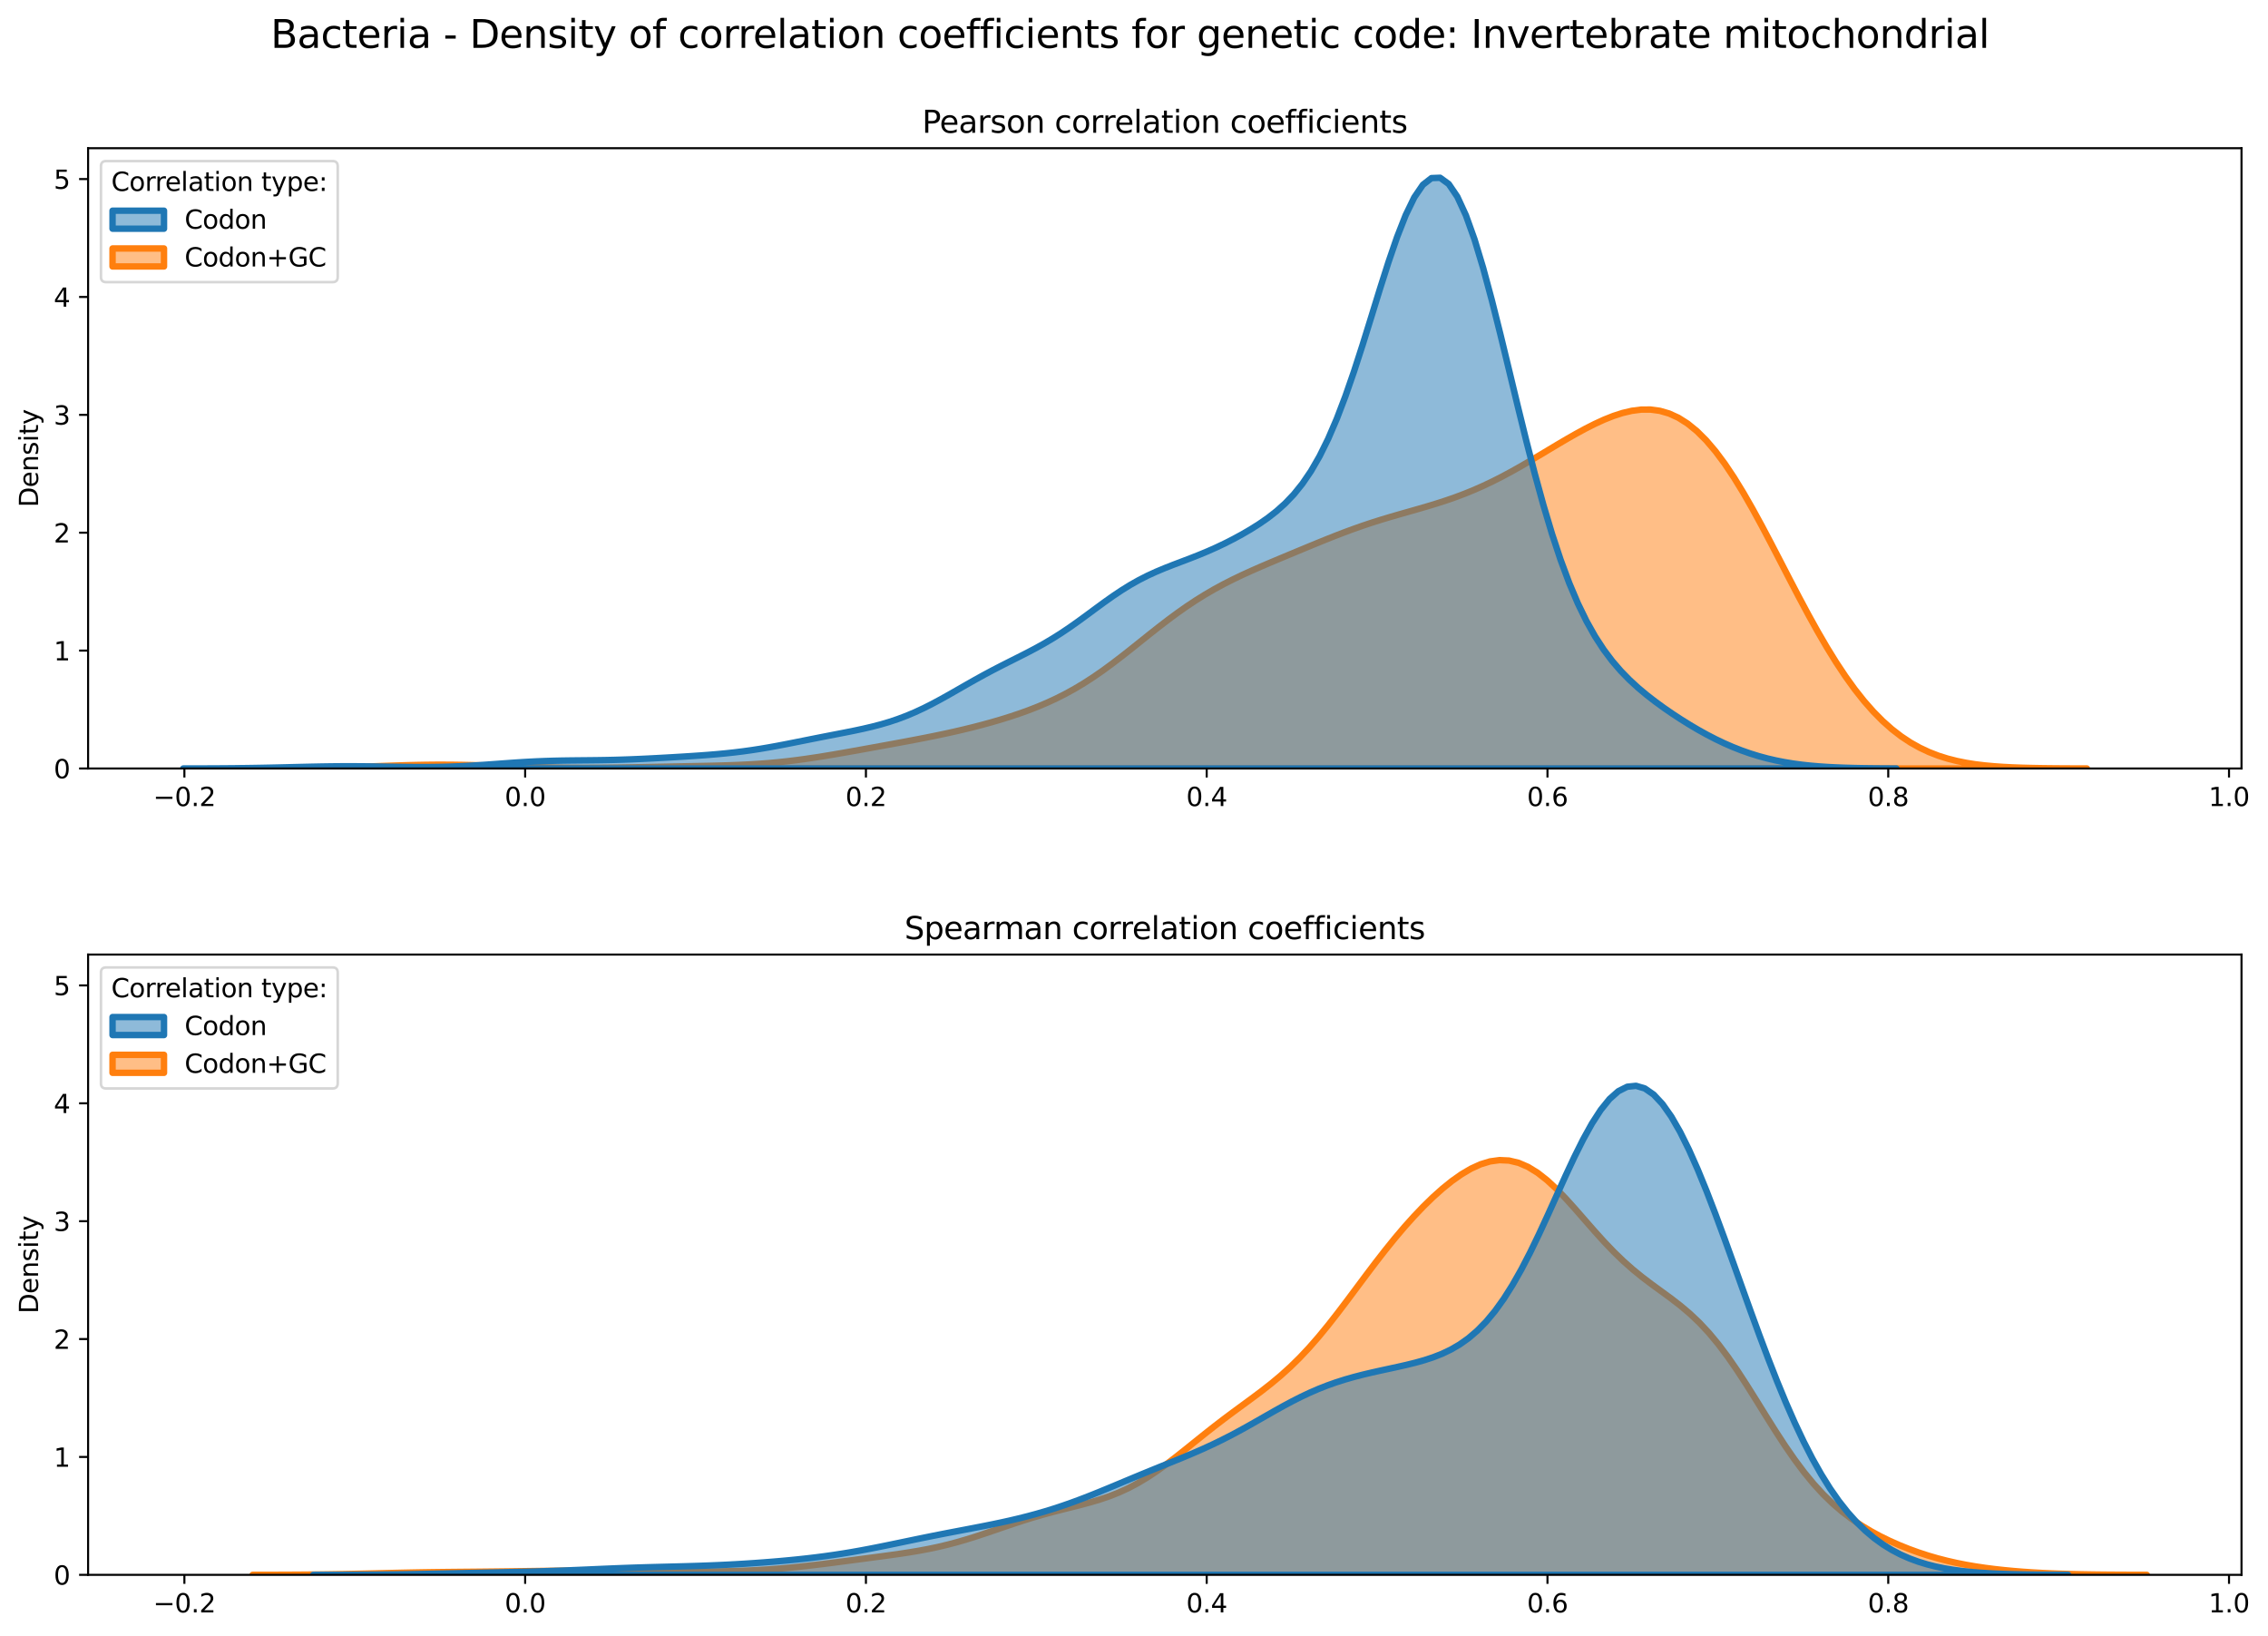 <?xml version="1.0" encoding="utf-8" standalone="no"?>
<!DOCTYPE svg PUBLIC "-//W3C//DTD SVG 1.1//EN"
  "http://www.w3.org/Graphics/SVG/1.1/DTD/svg11.dtd">
<svg xmlns:xlink="http://www.w3.org/1999/xlink" width="881.539pt" height="635.878pt" viewBox="0 0 881.539 635.878" xmlns="http://www.w3.org/2000/svg" version="1.1">
 <defs>
  <style type="text/css">*{stroke-linejoin: round; stroke-linecap: butt}</style>
 </defs>
 <g id="figure_1">
  <g id="patch_1">
   <path d="M 0 635.878 
L 881.539 635.878 
L 881.539 0 
L 0 0 
z
" style="fill: #ffffff"/>
  </g>
  <g id="axes_1">
   <g id="patch_2">
    <path d="M 34.241 298.643 
L 871.241 298.643 
L 871.241 57.6 
L 34.241 57.6 
z
" style="fill: #ffffff"/>
   </g>
   <g id="PolyCollection_1">
    <defs>
     <path id="m8527d8f8dc" d="M 93.036 -337.245 
L 93.036 -337.235 
L 96.645 -337.235 
L 100.253 -337.235 
L 103.862 -337.235 
L 107.47 -337.235 
L 111.079 -337.235 
L 114.687 -337.235 
L 118.296 -337.235 
L 121.904 -337.235 
L 125.513 -337.235 
L 129.121 -337.235 
L 132.73 -337.235 
L 136.338 -337.235 
L 139.947 -337.235 
L 143.555 -337.235 
L 147.164 -337.235 
L 150.772 -337.235 
L 154.381 -337.235 
L 157.989 -337.235 
L 161.598 -337.235 
L 165.206 -337.235 
L 168.815 -337.235 
L 172.423 -337.235 
L 176.032 -337.235 
L 179.64 -337.235 
L 183.249 -337.235 
L 186.857 -337.235 
L 190.466 -337.235 
L 194.074 -337.235 
L 197.682 -337.235 
L 201.291 -337.235 
L 204.899 -337.235 
L 208.508 -337.235 
L 212.116 -337.235 
L 215.725 -337.235 
L 219.333 -337.235 
L 222.942 -337.235 
L 226.55 -337.235 
L 230.159 -337.235 
L 233.767 -337.235 
L 237.376 -337.235 
L 240.984 -337.235 
L 244.593 -337.235 
L 248.201 -337.235 
L 251.81 -337.235 
L 255.418 -337.235 
L 259.027 -337.235 
L 262.635 -337.235 
L 266.244 -337.235 
L 269.852 -337.235 
L 273.461 -337.235 
L 277.069 -337.235 
L 280.678 -337.235 
L 284.286 -337.235 
L 287.895 -337.235 
L 291.503 -337.235 
L 295.112 -337.235 
L 298.72 -337.235 
L 302.329 -337.235 
L 305.937 -337.235 
L 309.546 -337.235 
L 313.154 -337.235 
L 316.763 -337.235 
L 320.371 -337.235 
L 323.98 -337.235 
L 327.588 -337.235 
L 331.197 -337.235 
L 334.805 -337.235 
L 338.414 -337.235 
L 342.022 -337.235 
L 345.63 -337.235 
L 349.239 -337.235 
L 352.847 -337.235 
L 356.456 -337.235 
L 360.064 -337.235 
L 363.673 -337.235 
L 367.281 -337.235 
L 370.89 -337.235 
L 374.498 -337.235 
L 378.107 -337.235 
L 381.715 -337.235 
L 385.324 -337.235 
L 388.932 -337.235 
L 392.541 -337.235 
L 396.149 -337.235 
L 399.758 -337.235 
L 403.366 -337.235 
L 406.975 -337.235 
L 410.583 -337.235 
L 414.192 -337.235 
L 417.8 -337.235 
L 421.409 -337.235 
L 425.017 -337.235 
L 428.626 -337.235 
L 432.234 -337.235 
L 435.843 -337.235 
L 439.451 -337.235 
L 443.06 -337.235 
L 446.668 -337.235 
L 450.277 -337.235 
L 453.885 -337.235 
L 457.494 -337.235 
L 461.102 -337.235 
L 464.711 -337.235 
L 468.319 -337.235 
L 471.928 -337.235 
L 475.536 -337.235 
L 479.145 -337.235 
L 482.753 -337.235 
L 486.362 -337.235 
L 489.97 -337.235 
L 493.578 -337.235 
L 497.187 -337.235 
L 500.795 -337.235 
L 504.404 -337.235 
L 508.012 -337.235 
L 511.621 -337.235 
L 515.229 -337.235 
L 518.838 -337.235 
L 522.446 -337.235 
L 526.055 -337.235 
L 529.663 -337.235 
L 533.272 -337.235 
L 536.88 -337.235 
L 540.489 -337.235 
L 544.097 -337.235 
L 547.706 -337.235 
L 551.314 -337.235 
L 554.923 -337.235 
L 558.531 -337.235 
L 562.14 -337.235 
L 565.748 -337.235 
L 569.357 -337.235 
L 572.965 -337.235 
L 576.574 -337.235 
L 580.182 -337.235 
L 583.791 -337.235 
L 587.399 -337.235 
L 591.008 -337.235 
L 594.616 -337.235 
L 598.225 -337.235 
L 601.833 -337.235 
L 605.442 -337.235 
L 609.05 -337.235 
L 612.659 -337.235 
L 616.267 -337.235 
L 619.876 -337.235 
L 623.484 -337.235 
L 627.093 -337.235 
L 630.701 -337.235 
L 634.31 -337.235 
L 637.918 -337.235 
L 641.527 -337.235 
L 645.135 -337.235 
L 648.743 -337.235 
L 652.352 -337.235 
L 655.96 -337.235 
L 659.569 -337.235 
L 663.177 -337.235 
L 666.786 -337.235 
L 670.394 -337.235 
L 674.003 -337.235 
L 677.611 -337.235 
L 681.22 -337.235 
L 684.828 -337.235 
L 688.437 -337.235 
L 692.045 -337.235 
L 695.654 -337.235 
L 699.262 -337.235 
L 702.871 -337.235 
L 706.479 -337.235 
L 710.088 -337.235 
L 713.696 -337.235 
L 717.305 -337.235 
L 720.913 -337.235 
L 724.522 -337.235 
L 728.13 -337.235 
L 731.739 -337.235 
L 735.347 -337.235 
L 738.956 -337.235 
L 742.564 -337.235 
L 746.173 -337.235 
L 749.781 -337.235 
L 753.39 -337.235 
L 756.998 -337.235 
L 760.607 -337.235 
L 764.215 -337.235 
L 767.824 -337.235 
L 771.432 -337.235 
L 775.041 -337.235 
L 778.649 -337.235 
L 782.258 -337.235 
L 785.866 -337.235 
L 789.475 -337.235 
L 793.083 -337.235 
L 796.691 -337.235 
L 800.3 -337.235 
L 803.908 -337.235 
L 807.517 -337.235 
L 811.125 -337.235 
L 811.125 -337.249 
L 811.125 -337.249 
L 807.517 -337.258 
L 803.908 -337.271 
L 800.3 -337.292 
L 796.691 -337.324 
L 793.083 -337.37 
L 789.475 -337.437 
L 785.866 -337.531 
L 782.258 -337.664 
L 778.649 -337.847 
L 775.041 -338.096 
L 771.432 -338.428 
L 767.824 -338.866 
L 764.215 -339.434 
L 760.607 -340.16 
L 756.998 -341.076 
L 753.39 -342.216 
L 749.781 -343.615 
L 746.173 -345.308 
L 742.564 -347.333 
L 738.956 -349.722 
L 735.347 -352.506 
L 731.739 -355.712 
L 728.13 -359.36 
L 724.522 -363.46 
L 720.913 -368.018 
L 717.305 -373.026 
L 713.696 -378.466 
L 710.088 -384.308 
L 706.479 -390.51 
L 702.871 -397.018 
L 699.262 -403.764 
L 695.654 -410.671 
L 692.045 -417.652 
L 688.437 -424.611 
L 684.828 -431.45 
L 681.22 -438.068 
L 677.611 -444.367 
L 674.003 -450.258 
L 670.394 -455.659 
L 666.786 -460.503 
L 663.177 -464.739 
L 659.569 -468.332 
L 655.96 -471.267 
L 652.352 -473.548 
L 648.743 -475.192 
L 645.135 -476.235 
L 641.527 -476.721 
L 637.918 -476.704 
L 634.31 -476.244 
L 630.701 -475.401 
L 627.093 -474.234 
L 623.484 -472.798 
L 619.876 -471.144 
L 616.267 -469.317 
L 612.659 -467.357 
L 609.05 -465.3 
L 605.442 -463.178 
L 601.833 -461.02 
L 598.225 -458.857 
L 594.616 -456.714 
L 591.008 -454.618 
L 587.399 -452.592 
L 583.791 -450.655 
L 580.182 -448.823 
L 576.574 -447.108 
L 572.965 -445.514 
L 569.357 -444.041 
L 565.748 -442.682 
L 562.14 -441.426 
L 558.531 -440.259 
L 554.923 -439.16 
L 551.314 -438.109 
L 547.706 -437.082 
L 544.097 -436.057 
L 540.489 -435.011 
L 536.88 -433.926 
L 533.272 -432.788 
L 529.663 -431.586 
L 526.055 -430.317 
L 522.446 -428.984 
L 518.838 -427.594 
L 515.229 -426.159 
L 511.621 -424.691 
L 508.012 -423.204 
L 504.404 -421.706 
L 500.795 -420.204 
L 497.187 -418.696 
L 493.578 -417.177 
L 489.97 -415.634 
L 486.362 -414.05 
L 482.753 -412.404 
L 479.145 -410.674 
L 475.536 -408.839 
L 471.928 -406.88 
L 468.319 -404.78 
L 464.711 -402.531 
L 461.102 -400.132 
L 457.494 -397.589 
L 453.885 -394.917 
L 450.277 -392.141 
L 446.668 -389.291 
L 443.06 -386.405 
L 439.451 -383.521 
L 435.843 -380.682 
L 432.234 -377.924 
L 428.626 -375.283 
L 425.017 -372.784 
L 421.409 -370.447 
L 417.8 -368.281 
L 414.192 -366.288 
L 410.583 -364.462 
L 406.975 -362.792 
L 403.366 -361.263 
L 399.758 -359.859 
L 396.149 -358.563 
L 392.541 -357.36 
L 388.932 -356.238 
L 385.324 -355.187 
L 381.715 -354.197 
L 378.107 -353.264 
L 374.498 -352.382 
L 370.89 -351.546 
L 367.281 -350.751 
L 363.673 -349.993 
L 360.064 -349.265 
L 356.456 -348.562 
L 352.847 -347.877 
L 349.239 -347.206 
L 345.63 -346.544 
L 342.022 -345.886 
L 338.414 -345.231 
L 334.805 -344.579 
L 331.197 -343.932 
L 327.588 -343.295 
L 323.98 -342.672 
L 320.371 -342.071 
L 316.763 -341.501 
L 313.154 -340.968 
L 309.546 -340.48 
L 305.937 -340.042 
L 302.329 -339.658 
L 298.72 -339.33 
L 295.112 -339.055 
L 291.503 -338.831 
L 287.895 -338.651 
L 284.286 -338.508 
L 280.678 -338.394 
L 277.069 -338.302 
L 273.461 -338.223 
L 269.852 -338.152 
L 266.244 -338.083 
L 262.635 -338.014 
L 259.027 -337.944 
L 255.418 -337.872 
L 251.81 -337.8 
L 248.201 -337.731 
L 244.593 -337.665 
L 240.984 -337.607 
L 237.376 -337.559 
L 233.767 -337.523 
L 230.159 -337.503 
L 226.55 -337.498 
L 222.942 -337.512 
L 219.333 -337.544 
L 215.725 -337.595 
L 212.116 -337.665 
L 208.508 -337.752 
L 204.899 -337.855 
L 201.291 -337.97 
L 197.682 -338.094 
L 194.074 -338.22 
L 190.466 -338.343 
L 186.857 -338.457 
L 183.249 -338.556 
L 179.64 -338.633 
L 176.032 -338.685 
L 172.423 -338.707 
L 168.815 -338.7 
L 165.206 -338.662 
L 161.598 -338.596 
L 157.989 -338.507 
L 154.381 -338.399 
L 150.772 -338.278 
L 147.164 -338.15 
L 143.555 -338.022 
L 139.947 -337.897 
L 136.338 -337.781 
L 132.73 -337.675 
L 129.121 -337.583 
L 125.513 -337.504 
L 121.904 -337.439 
L 118.296 -337.386 
L 114.687 -337.345 
L 111.079 -337.313 
L 107.47 -337.289 
L 103.862 -337.272 
L 100.253 -337.259 
L 96.645 -337.251 
L 93.036 -337.245 
z
" style="stroke: #ff7f0e; stroke-width: 2.5"/>
    </defs>
    <g clip-path="url(#p5537c60949)">
     <use xlink:href="#m8527d8f8dc" x="0" y="635.878" style="fill: #ff7f0e; fill-opacity: 0.5; stroke: #ff7f0e; stroke-width: 2.5"/>
    </g>
   </g>
   <g id="PolyCollection_2">
    <defs>
     <path id="m37b09506f8" d="M 71.235 -337.244 
L 71.235 -337.235 
L 74.581 -337.235 
L 77.927 -337.235 
L 81.273 -337.235 
L 84.619 -337.235 
L 87.965 -337.235 
L 91.311 -337.235 
L 94.657 -337.235 
L 98.003 -337.235 
L 101.349 -337.235 
L 104.695 -337.235 
L 108.041 -337.235 
L 111.387 -337.235 
L 114.733 -337.235 
L 118.079 -337.235 
L 121.425 -337.235 
L 124.771 -337.235 
L 128.117 -337.235 
L 131.463 -337.235 
L 134.809 -337.235 
L 138.155 -337.235 
L 141.501 -337.235 
L 144.847 -337.235 
L 148.193 -337.235 
L 151.538 -337.235 
L 154.884 -337.235 
L 158.23 -337.235 
L 161.576 -337.235 
L 164.922 -337.235 
L 168.268 -337.235 
L 171.614 -337.235 
L 174.96 -337.235 
L 178.306 -337.235 
L 181.652 -337.235 
L 184.998 -337.235 
L 188.344 -337.235 
L 191.69 -337.235 
L 195.036 -337.235 
L 198.382 -337.235 
L 201.728 -337.235 
L 205.074 -337.235 
L 208.42 -337.235 
L 211.766 -337.235 
L 215.112 -337.235 
L 218.458 -337.235 
L 221.804 -337.235 
L 225.15 -337.235 
L 228.496 -337.235 
L 231.842 -337.235 
L 235.188 -337.235 
L 238.534 -337.235 
L 241.88 -337.235 
L 245.226 -337.235 
L 248.572 -337.235 
L 251.918 -337.235 
L 255.264 -337.235 
L 258.61 -337.235 
L 261.956 -337.235 
L 265.302 -337.235 
L 268.648 -337.235 
L 271.993 -337.235 
L 275.339 -337.235 
L 278.685 -337.235 
L 282.031 -337.235 
L 285.377 -337.235 
L 288.723 -337.235 
L 292.069 -337.235 
L 295.415 -337.235 
L 298.761 -337.235 
L 302.107 -337.235 
L 305.453 -337.235 
L 308.799 -337.235 
L 312.145 -337.235 
L 315.491 -337.235 
L 318.837 -337.235 
L 322.183 -337.235 
L 325.529 -337.235 
L 328.875 -337.235 
L 332.221 -337.235 
L 335.567 -337.235 
L 338.913 -337.235 
L 342.259 -337.235 
L 345.605 -337.235 
L 348.951 -337.235 
L 352.297 -337.235 
L 355.643 -337.235 
L 358.989 -337.235 
L 362.335 -337.235 
L 365.681 -337.235 
L 369.027 -337.235 
L 372.373 -337.235 
L 375.719 -337.235 
L 379.065 -337.235 
L 382.411 -337.235 
L 385.757 -337.235 
L 389.103 -337.235 
L 392.449 -337.235 
L 395.794 -337.235 
L 399.14 -337.235 
L 402.486 -337.235 
L 405.832 -337.235 
L 409.178 -337.235 
L 412.524 -337.235 
L 415.87 -337.235 
L 419.216 -337.235 
L 422.562 -337.235 
L 425.908 -337.235 
L 429.254 -337.235 
L 432.6 -337.235 
L 435.946 -337.235 
L 439.292 -337.235 
L 442.638 -337.235 
L 445.984 -337.235 
L 449.33 -337.235 
L 452.676 -337.235 
L 456.022 -337.235 
L 459.368 -337.235 
L 462.714 -337.235 
L 466.06 -337.235 
L 469.406 -337.235 
L 472.752 -337.235 
L 476.098 -337.235 
L 479.444 -337.235 
L 482.79 -337.235 
L 486.136 -337.235 
L 489.482 -337.235 
L 492.828 -337.235 
L 496.174 -337.235 
L 499.52 -337.235 
L 502.866 -337.235 
L 506.212 -337.235 
L 509.558 -337.235 
L 512.904 -337.235 
L 516.249 -337.235 
L 519.595 -337.235 
L 522.941 -337.235 
L 526.287 -337.235 
L 529.633 -337.235 
L 532.979 -337.235 
L 536.325 -337.235 
L 539.671 -337.235 
L 543.017 -337.235 
L 546.363 -337.235 
L 549.709 -337.235 
L 553.055 -337.235 
L 556.401 -337.235 
L 559.747 -337.235 
L 563.093 -337.235 
L 566.439 -337.235 
L 569.785 -337.235 
L 573.131 -337.235 
L 576.477 -337.235 
L 579.823 -337.235 
L 583.169 -337.235 
L 586.515 -337.235 
L 589.861 -337.235 
L 593.207 -337.235 
L 596.553 -337.235 
L 599.899 -337.235 
L 603.245 -337.235 
L 606.591 -337.235 
L 609.937 -337.235 
L 613.283 -337.235 
L 616.629 -337.235 
L 619.975 -337.235 
L 623.321 -337.235 
L 626.667 -337.235 
L 630.013 -337.235 
L 633.359 -337.235 
L 636.705 -337.235 
L 640.05 -337.235 
L 643.396 -337.235 
L 646.742 -337.235 
L 650.088 -337.235 
L 653.434 -337.235 
L 656.78 -337.235 
L 660.126 -337.235 
L 663.472 -337.235 
L 666.818 -337.235 
L 670.164 -337.235 
L 673.51 -337.235 
L 676.856 -337.235 
L 680.202 -337.235 
L 683.548 -337.235 
L 686.894 -337.235 
L 690.24 -337.235 
L 693.586 -337.235 
L 696.932 -337.235 
L 700.278 -337.235 
L 703.624 -337.235 
L 706.97 -337.235 
L 710.316 -337.235 
L 713.662 -337.235 
L 717.008 -337.235 
L 720.354 -337.235 
L 723.7 -337.235 
L 727.046 -337.235 
L 730.392 -337.235 
L 733.738 -337.235 
L 737.084 -337.235 
L 737.084 -337.257 
L 737.084 -337.257 
L 733.738 -337.27 
L 730.392 -337.292 
L 727.046 -337.324 
L 723.7 -337.37 
L 720.354 -337.437 
L 717.008 -337.531 
L 713.662 -337.659 
L 710.316 -337.83 
L 706.97 -338.055 
L 703.624 -338.344 
L 700.278 -338.709 
L 696.932 -339.161 
L 693.586 -339.711 
L 690.24 -340.369 
L 686.894 -341.147 
L 683.548 -342.051 
L 680.202 -343.09 
L 676.856 -344.267 
L 673.51 -345.586 
L 670.164 -347.045 
L 666.818 -348.643 
L 663.472 -350.374 
L 660.126 -352.229 
L 656.78 -354.201 
L 653.434 -356.284 
L 650.088 -358.475 
L 646.742 -360.779 
L 643.396 -363.213 
L 640.05 -365.805 
L 636.705 -368.604 
L 633.359 -371.674 
L 630.013 -375.098 
L 626.667 -378.978 
L 623.321 -383.428 
L 619.975 -388.568 
L 616.629 -394.523 
L 613.283 -401.404 
L 609.937 -409.309 
L 606.591 -418.301 
L 603.245 -428.403 
L 599.899 -439.584 
L 596.553 -451.751 
L 593.207 -464.743 
L 589.861 -478.325 
L 586.515 -492.197 
L 583.169 -505.998 
L 579.823 -519.322 
L 576.477 -531.741 
L 573.131 -542.825 
L 569.785 -552.175 
L 566.439 -559.446 
L 563.093 -564.375 
L 559.747 -566.8 
L 556.401 -566.673 
L 553.055 -564.066 
L 549.709 -559.167 
L 546.363 -552.266 
L 543.017 -543.732 
L 539.671 -533.988 
L 536.325 -523.48 
L 532.979 -512.646 
L 529.633 -501.89 
L 526.287 -491.554 
L 522.941 -481.91 
L 519.595 -473.145 
L 516.249 -465.362 
L 512.904 -458.59 
L 509.558 -452.792 
L 506.212 -447.882 
L 502.866 -443.741 
L 499.52 -440.239 
L 496.174 -437.242 
L 492.828 -434.631 
L 489.482 -432.308 
L 486.136 -430.197 
L 482.79 -428.247 
L 479.444 -426.429 
L 476.098 -424.727 
L 472.752 -423.137 
L 469.406 -421.651 
L 466.06 -420.259 
L 462.714 -418.941 
L 459.368 -417.667 
L 456.022 -416.398 
L 452.676 -415.085 
L 449.33 -413.683 
L 445.984 -412.147 
L 442.638 -410.444 
L 439.292 -408.556 
L 435.946 -406.484 
L 432.6 -404.247 
L 429.254 -401.879 
L 425.908 -399.43 
L 422.562 -396.955 
L 419.216 -394.509 
L 415.87 -392.142 
L 412.524 -389.89 
L 409.178 -387.773 
L 405.832 -385.795 
L 402.486 -383.941 
L 399.14 -382.182 
L 395.794 -380.484 
L 392.449 -378.806 
L 389.103 -377.115 
L 385.757 -375.382 
L 382.411 -373.592 
L 379.065 -371.744 
L 375.719 -369.85 
L 372.373 -367.931 
L 369.027 -366.02 
L 365.681 -364.15 
L 362.335 -362.356 
L 358.989 -360.669 
L 355.643 -359.113 
L 352.297 -357.701 
L 348.951 -356.44 
L 345.605 -355.323 
L 342.259 -354.339 
L 338.913 -353.469 
L 335.567 -352.688 
L 332.221 -351.972 
L 328.875 -351.298 
L 325.529 -350.644 
L 322.183 -349.996 
L 318.837 -349.342 
L 315.491 -348.68 
L 312.145 -348.01 
L 308.799 -347.34 
L 305.453 -346.679 
L 302.107 -346.039 
L 298.761 -345.432 
L 295.415 -344.866 
L 292.069 -344.35 
L 288.723 -343.887 
L 285.377 -343.477 
L 282.031 -343.117 
L 278.685 -342.802 
L 275.339 -342.524 
L 271.993 -342.276 
L 268.648 -342.048 
L 265.302 -341.837 
L 261.956 -341.636 
L 258.61 -341.444 
L 255.264 -341.26 
L 251.918 -341.088 
L 248.572 -340.93 
L 245.226 -340.79 
L 241.88 -340.672 
L 238.534 -340.578 
L 235.188 -340.507 
L 231.842 -340.456 
L 228.496 -340.42 
L 225.15 -340.389 
L 221.804 -340.355 
L 218.458 -340.307 
L 215.112 -340.235 
L 211.766 -340.133 
L 208.42 -339.996 
L 205.074 -339.825 
L 201.728 -339.623 
L 198.382 -339.397 
L 195.036 -339.155 
L 191.69 -338.91 
L 188.344 -338.672 
L 184.998 -338.45 
L 181.652 -338.254 
L 178.306 -338.09 
L 174.96 -337.961 
L 171.614 -337.87 
L 168.268 -337.814 
L 164.922 -337.792 
L 161.576 -337.798 
L 158.23 -337.827 
L 154.884 -337.873 
L 151.538 -337.927 
L 148.193 -337.982 
L 144.847 -338.033 
L 141.501 -338.072 
L 138.155 -338.096 
L 134.809 -338.102 
L 131.463 -338.087 
L 128.117 -338.053 
L 124.771 -338.001 
L 121.425 -337.936 
L 118.079 -337.86 
L 114.733 -337.78 
L 111.387 -337.698 
L 108.041 -337.618 
L 104.695 -337.545 
L 101.349 -337.48 
L 98.003 -337.423 
L 94.657 -337.376 
L 91.311 -337.338 
L 87.965 -337.309 
L 84.619 -337.286 
L 81.273 -337.27 
L 77.927 -337.258 
L 74.581 -337.25 
L 71.235 -337.244 
z
" style="stroke: #1f77b4; stroke-width: 2.5"/>
    </defs>
    <g clip-path="url(#p5537c60949)">
     <use xlink:href="#m37b09506f8" x="0" y="635.878" style="fill: #1f77b4; fill-opacity: 0.5; stroke: #1f77b4; stroke-width: 2.5"/>
    </g>
   </g>
   <g id="matplotlib.axis_1">
    <g id="xtick_1">
     <g id="line2d_1">
      <defs>
       <path id="m7162c32c88" d="M 0 0 
L 0 3.5 
" style="stroke: #000000; stroke-width: 0.8"/>
      </defs>
      <g>
       <use xlink:href="#m7162c32c88" x="71.669" y="298.643" style="stroke: #000000; stroke-width: 0.8"/>
      </g>
     </g>
     <g id="text_1">
      <!-- −0.2 -->
      <g transform="translate(59.527 313.242) scale(0.1 -0.1)">
       <defs>
        <path id="DejaVuSans-2212" d="M 678 2272 
L 4684 2272 
L 4684 1741 
L 678 1741 
L 678 2272 
z
" transform="scale(0.016)"/>
        <path id="DejaVuSans-30" d="M 2034 4250 
Q 1547 4250 1301 3770 
Q 1056 3291 1056 2328 
Q 1056 1369 1301 889 
Q 1547 409 2034 409 
Q 2525 409 2770 889 
Q 3016 1369 3016 2328 
Q 3016 3291 2770 3770 
Q 2525 4250 2034 4250 
z
M 2034 4750 
Q 2819 4750 3233 4129 
Q 3647 3509 3647 2328 
Q 3647 1150 3233 529 
Q 2819 -91 2034 -91 
Q 1250 -91 836 529 
Q 422 1150 422 2328 
Q 422 3509 836 4129 
Q 1250 4750 2034 4750 
z
" transform="scale(0.016)"/>
        <path id="DejaVuSans-2e" d="M 684 794 
L 1344 794 
L 1344 0 
L 684 0 
L 684 794 
z
" transform="scale(0.016)"/>
        <path id="DejaVuSans-32" d="M 1228 531 
L 3431 531 
L 3431 0 
L 469 0 
L 469 531 
Q 828 903 1448 1529 
Q 2069 2156 2228 2338 
Q 2531 2678 2651 2914 
Q 2772 3150 2772 3378 
Q 2772 3750 2511 3984 
Q 2250 4219 1831 4219 
Q 1534 4219 1204 4116 
Q 875 4013 500 3803 
L 500 4441 
Q 881 4594 1212 4672 
Q 1544 4750 1819 4750 
Q 2544 4750 2975 4387 
Q 3406 4025 3406 3419 
Q 3406 3131 3298 2873 
Q 3191 2616 2906 2266 
Q 2828 2175 2409 1742 
Q 1991 1309 1228 531 
z
" transform="scale(0.016)"/>
       </defs>
       <use xlink:href="#DejaVuSans-2212"/>
       <use xlink:href="#DejaVuSans-30" x="83.789"/>
       <use xlink:href="#DejaVuSans-2e" x="147.412"/>
       <use xlink:href="#DejaVuSans-32" x="179.199"/>
      </g>
     </g>
    </g>
    <g id="xtick_2">
     <g id="line2d_2">
      <g>
       <use xlink:href="#m7162c32c88" x="204.122" y="298.643" style="stroke: #000000; stroke-width: 0.8"/>
      </g>
     </g>
     <g id="text_2">
      <!-- 0.0 -->
      <g transform="translate(196.17 313.242) scale(0.1 -0.1)">
       <use xlink:href="#DejaVuSans-30"/>
       <use xlink:href="#DejaVuSans-2e" x="63.623"/>
       <use xlink:href="#DejaVuSans-30" x="95.41"/>
      </g>
     </g>
    </g>
    <g id="xtick_3">
     <g id="line2d_3">
      <g>
       <use xlink:href="#m7162c32c88" x="336.575" y="298.643" style="stroke: #000000; stroke-width: 0.8"/>
      </g>
     </g>
     <g id="text_3">
      <!-- 0.2 -->
      <g transform="translate(328.623 313.242) scale(0.1 -0.1)">
       <use xlink:href="#DejaVuSans-30"/>
       <use xlink:href="#DejaVuSans-2e" x="63.623"/>
       <use xlink:href="#DejaVuSans-32" x="95.41"/>
      </g>
     </g>
    </g>
    <g id="xtick_4">
     <g id="line2d_4">
      <g>
       <use xlink:href="#m7162c32c88" x="469.028" y="298.643" style="stroke: #000000; stroke-width: 0.8"/>
      </g>
     </g>
     <g id="text_4">
      <!-- 0.4 -->
      <g transform="translate(461.077 313.242) scale(0.1 -0.1)">
       <defs>
        <path id="DejaVuSans-34" d="M 2419 4116 
L 825 1625 
L 2419 1625 
L 2419 4116 
z
M 2253 4666 
L 3047 4666 
L 3047 1625 
L 3713 1625 
L 3713 1100 
L 3047 1100 
L 3047 0 
L 2419 0 
L 2419 1100 
L 313 1100 
L 313 1709 
L 2253 4666 
z
" transform="scale(0.016)"/>
       </defs>
       <use xlink:href="#DejaVuSans-30"/>
       <use xlink:href="#DejaVuSans-2e" x="63.623"/>
       <use xlink:href="#DejaVuSans-34" x="95.41"/>
      </g>
     </g>
    </g>
    <g id="xtick_5">
     <g id="line2d_5">
      <g>
       <use xlink:href="#m7162c32c88" x="601.481" y="298.643" style="stroke: #000000; stroke-width: 0.8"/>
      </g>
     </g>
     <g id="text_5">
      <!-- 0.6 -->
      <g transform="translate(593.53 313.242) scale(0.1 -0.1)">
       <defs>
        <path id="DejaVuSans-36" d="M 2113 2584 
Q 1688 2584 1439 2293 
Q 1191 2003 1191 1497 
Q 1191 994 1439 701 
Q 1688 409 2113 409 
Q 2538 409 2786 701 
Q 3034 994 3034 1497 
Q 3034 2003 2786 2293 
Q 2538 2584 2113 2584 
z
M 3366 4563 
L 3366 3988 
Q 3128 4100 2886 4159 
Q 2644 4219 2406 4219 
Q 1781 4219 1451 3797 
Q 1122 3375 1075 2522 
Q 1259 2794 1537 2939 
Q 1816 3084 2150 3084 
Q 2853 3084 3261 2657 
Q 3669 2231 3669 1497 
Q 3669 778 3244 343 
Q 2819 -91 2113 -91 
Q 1303 -91 875 529 
Q 447 1150 447 2328 
Q 447 3434 972 4092 
Q 1497 4750 2381 4750 
Q 2619 4750 2861 4703 
Q 3103 4656 3366 4563 
z
" transform="scale(0.016)"/>
       </defs>
       <use xlink:href="#DejaVuSans-30"/>
       <use xlink:href="#DejaVuSans-2e" x="63.623"/>
       <use xlink:href="#DejaVuSans-36" x="95.41"/>
      </g>
     </g>
    </g>
    <g id="xtick_6">
     <g id="line2d_6">
      <g>
       <use xlink:href="#m7162c32c88" x="733.934" y="298.643" style="stroke: #000000; stroke-width: 0.8"/>
      </g>
     </g>
     <g id="text_6">
      <!-- 0.8 -->
      <g transform="translate(725.983 313.242) scale(0.1 -0.1)">
       <defs>
        <path id="DejaVuSans-38" d="M 2034 2216 
Q 1584 2216 1326 1975 
Q 1069 1734 1069 1313 
Q 1069 891 1326 650 
Q 1584 409 2034 409 
Q 2484 409 2743 651 
Q 3003 894 3003 1313 
Q 3003 1734 2745 1975 
Q 2488 2216 2034 2216 
z
M 1403 2484 
Q 997 2584 770 2862 
Q 544 3141 544 3541 
Q 544 4100 942 4425 
Q 1341 4750 2034 4750 
Q 2731 4750 3128 4425 
Q 3525 4100 3525 3541 
Q 3525 3141 3298 2862 
Q 3072 2584 2669 2484 
Q 3125 2378 3379 2068 
Q 3634 1759 3634 1313 
Q 3634 634 3220 271 
Q 2806 -91 2034 -91 
Q 1263 -91 848 271 
Q 434 634 434 1313 
Q 434 1759 690 2068 
Q 947 2378 1403 2484 
z
M 1172 3481 
Q 1172 3119 1398 2916 
Q 1625 2713 2034 2713 
Q 2441 2713 2670 2916 
Q 2900 3119 2900 3481 
Q 2900 3844 2670 4047 
Q 2441 4250 2034 4250 
Q 1625 4250 1398 4047 
Q 1172 3844 1172 3481 
z
" transform="scale(0.016)"/>
       </defs>
       <use xlink:href="#DejaVuSans-30"/>
       <use xlink:href="#DejaVuSans-2e" x="63.623"/>
       <use xlink:href="#DejaVuSans-38" x="95.41"/>
      </g>
     </g>
    </g>
    <g id="xtick_7">
     <g id="line2d_7">
      <g>
       <use xlink:href="#m7162c32c88" x="866.387" y="298.643" style="stroke: #000000; stroke-width: 0.8"/>
      </g>
     </g>
     <g id="text_7">
      <!-- 1.0 -->
      <g transform="translate(858.436 313.242) scale(0.1 -0.1)">
       <defs>
        <path id="DejaVuSans-31" d="M 794 531 
L 1825 531 
L 1825 4091 
L 703 3866 
L 703 4441 
L 1819 4666 
L 2450 4666 
L 2450 531 
L 3481 531 
L 3481 0 
L 794 0 
L 794 531 
z
" transform="scale(0.016)"/>
       </defs>
       <use xlink:href="#DejaVuSans-31"/>
       <use xlink:href="#DejaVuSans-2e" x="63.623"/>
       <use xlink:href="#DejaVuSans-30" x="95.41"/>
      </g>
     </g>
    </g>
   </g>
   <g id="matplotlib.axis_2">
    <g id="ytick_1">
     <g id="line2d_8">
      <defs>
       <path id="m78fda2f2c1" d="M 0 0 
L -3.5 0 
" style="stroke: #000000; stroke-width: 0.8"/>
      </defs>
      <g>
       <use xlink:href="#m78fda2f2c1" x="34.241" y="298.643" style="stroke: #000000; stroke-width: 0.8"/>
      </g>
     </g>
     <g id="text_8">
      <!-- 0 -->
      <g transform="translate(20.878 302.443) scale(0.1 -0.1)">
       <use xlink:href="#DejaVuSans-30"/>
      </g>
     </g>
    </g>
    <g id="ytick_2">
     <g id="line2d_9">
      <g>
       <use xlink:href="#m78fda2f2c1" x="34.241" y="252.831" style="stroke: #000000; stroke-width: 0.8"/>
      </g>
     </g>
     <g id="text_9">
      <!-- 1 -->
      <g transform="translate(20.878 256.63) scale(0.1 -0.1)">
       <use xlink:href="#DejaVuSans-31"/>
      </g>
     </g>
    </g>
    <g id="ytick_3">
     <g id="line2d_10">
      <g>
       <use xlink:href="#m78fda2f2c1" x="34.241" y="207.019" style="stroke: #000000; stroke-width: 0.8"/>
      </g>
     </g>
     <g id="text_10">
      <!-- 2 -->
      <g transform="translate(20.878 210.818) scale(0.1 -0.1)">
       <use xlink:href="#DejaVuSans-32"/>
      </g>
     </g>
    </g>
    <g id="ytick_4">
     <g id="line2d_11">
      <g>
       <use xlink:href="#m78fda2f2c1" x="34.241" y="161.206" style="stroke: #000000; stroke-width: 0.8"/>
      </g>
     </g>
     <g id="text_11">
      <!-- 3 -->
      <g transform="translate(20.878 165.005) scale(0.1 -0.1)">
       <defs>
        <path id="DejaVuSans-33" d="M 2597 2516 
Q 3050 2419 3304 2112 
Q 3559 1806 3559 1356 
Q 3559 666 3084 287 
Q 2609 -91 1734 -91 
Q 1441 -91 1130 -33 
Q 819 25 488 141 
L 488 750 
Q 750 597 1062 519 
Q 1375 441 1716 441 
Q 2309 441 2620 675 
Q 2931 909 2931 1356 
Q 2931 1769 2642 2001 
Q 2353 2234 1838 2234 
L 1294 2234 
L 1294 2753 
L 1863 2753 
Q 2328 2753 2575 2939 
Q 2822 3125 2822 3475 
Q 2822 3834 2567 4026 
Q 2313 4219 1838 4219 
Q 1578 4219 1281 4162 
Q 984 4106 628 3988 
L 628 4550 
Q 988 4650 1302 4700 
Q 1616 4750 1894 4750 
Q 2613 4750 3031 4423 
Q 3450 4097 3450 3541 
Q 3450 3153 3228 2886 
Q 3006 2619 2597 2516 
z
" transform="scale(0.016)"/>
       </defs>
       <use xlink:href="#DejaVuSans-33"/>
      </g>
     </g>
    </g>
    <g id="ytick_5">
     <g id="line2d_12">
      <g>
       <use xlink:href="#m78fda2f2c1" x="34.241" y="115.394" style="stroke: #000000; stroke-width: 0.8"/>
      </g>
     </g>
     <g id="text_12">
      <!-- 4 -->
      <g transform="translate(20.878 119.193) scale(0.1 -0.1)">
       <use xlink:href="#DejaVuSans-34"/>
      </g>
     </g>
    </g>
    <g id="ytick_6">
     <g id="line2d_13">
      <g>
       <use xlink:href="#m78fda2f2c1" x="34.241" y="69.581" style="stroke: #000000; stroke-width: 0.8"/>
      </g>
     </g>
     <g id="text_13">
      <!-- 5 -->
      <g transform="translate(20.878 73.381) scale(0.1 -0.1)">
       <defs>
        <path id="DejaVuSans-35" d="M 691 4666 
L 3169 4666 
L 3169 4134 
L 1269 4134 
L 1269 2991 
Q 1406 3038 1543 3061 
Q 1681 3084 1819 3084 
Q 2600 3084 3056 2656 
Q 3513 2228 3513 1497 
Q 3513 744 3044 326 
Q 2575 -91 1722 -91 
Q 1428 -91 1123 -41 
Q 819 9 494 109 
L 494 744 
Q 775 591 1075 516 
Q 1375 441 1709 441 
Q 2250 441 2565 725 
Q 2881 1009 2881 1497 
Q 2881 1984 2565 2268 
Q 2250 2553 1709 2553 
Q 1456 2553 1204 2497 
Q 953 2441 691 2322 
L 691 4666 
z
" transform="scale(0.016)"/>
       </defs>
       <use xlink:href="#DejaVuSans-35"/>
      </g>
     </g>
    </g>
    <g id="text_14">
     <!-- Density -->
     <g transform="translate(14.798 197.13) rotate(-90) scale(0.1 -0.1)">
      <defs>
       <path id="DejaVuSans-44" d="M 1259 4147 
L 1259 519 
L 2022 519 
Q 2988 519 3436 956 
Q 3884 1394 3884 2338 
Q 3884 3275 3436 3711 
Q 2988 4147 2022 4147 
L 1259 4147 
z
M 628 4666 
L 1925 4666 
Q 3281 4666 3915 4102 
Q 4550 3538 4550 2338 
Q 4550 1131 3912 565 
Q 3275 0 1925 0 
L 628 0 
L 628 4666 
z
" transform="scale(0.016)"/>
       <path id="DejaVuSans-65" d="M 3597 1894 
L 3597 1613 
L 953 1613 
Q 991 1019 1311 708 
Q 1631 397 2203 397 
Q 2534 397 2845 478 
Q 3156 559 3463 722 
L 3463 178 
Q 3153 47 2828 -22 
Q 2503 -91 2169 -91 
Q 1331 -91 842 396 
Q 353 884 353 1716 
Q 353 2575 817 3079 
Q 1281 3584 2069 3584 
Q 2775 3584 3186 3129 
Q 3597 2675 3597 1894 
z
M 3022 2063 
Q 3016 2534 2758 2815 
Q 2500 3097 2075 3097 
Q 1594 3097 1305 2825 
Q 1016 2553 972 2059 
L 3022 2063 
z
" transform="scale(0.016)"/>
       <path id="DejaVuSans-6e" d="M 3513 2113 
L 3513 0 
L 2938 0 
L 2938 2094 
Q 2938 2591 2744 2837 
Q 2550 3084 2163 3084 
Q 1697 3084 1428 2787 
Q 1159 2491 1159 1978 
L 1159 0 
L 581 0 
L 581 3500 
L 1159 3500 
L 1159 2956 
Q 1366 3272 1645 3428 
Q 1925 3584 2291 3584 
Q 2894 3584 3203 3211 
Q 3513 2838 3513 2113 
z
" transform="scale(0.016)"/>
       <path id="DejaVuSans-73" d="M 2834 3397 
L 2834 2853 
Q 2591 2978 2328 3040 
Q 2066 3103 1784 3103 
Q 1356 3103 1142 2972 
Q 928 2841 928 2578 
Q 928 2378 1081 2264 
Q 1234 2150 1697 2047 
L 1894 2003 
Q 2506 1872 2764 1633 
Q 3022 1394 3022 966 
Q 3022 478 2636 193 
Q 2250 -91 1575 -91 
Q 1294 -91 989 -36 
Q 684 19 347 128 
L 347 722 
Q 666 556 975 473 
Q 1284 391 1588 391 
Q 1994 391 2212 530 
Q 2431 669 2431 922 
Q 2431 1156 2273 1281 
Q 2116 1406 1581 1522 
L 1381 1569 
Q 847 1681 609 1914 
Q 372 2147 372 2553 
Q 372 3047 722 3315 
Q 1072 3584 1716 3584 
Q 2034 3584 2315 3537 
Q 2597 3491 2834 3397 
z
" transform="scale(0.016)"/>
       <path id="DejaVuSans-69" d="M 603 3500 
L 1178 3500 
L 1178 0 
L 603 0 
L 603 3500 
z
M 603 4863 
L 1178 4863 
L 1178 4134 
L 603 4134 
L 603 4863 
z
" transform="scale(0.016)"/>
       <path id="DejaVuSans-74" d="M 1172 4494 
L 1172 3500 
L 2356 3500 
L 2356 3053 
L 1172 3053 
L 1172 1153 
Q 1172 725 1289 603 
Q 1406 481 1766 481 
L 2356 481 
L 2356 0 
L 1766 0 
Q 1100 0 847 248 
Q 594 497 594 1153 
L 594 3053 
L 172 3053 
L 172 3500 
L 594 3500 
L 594 4494 
L 1172 4494 
z
" transform="scale(0.016)"/>
       <path id="DejaVuSans-79" d="M 2059 -325 
Q 1816 -950 1584 -1140 
Q 1353 -1331 966 -1331 
L 506 -1331 
L 506 -850 
L 844 -850 
Q 1081 -850 1212 -737 
Q 1344 -625 1503 -206 
L 1606 56 
L 191 3500 
L 800 3500 
L 1894 763 
L 2988 3500 
L 3597 3500 
L 2059 -325 
z
" transform="scale(0.016)"/>
      </defs>
      <use xlink:href="#DejaVuSans-44"/>
      <use xlink:href="#DejaVuSans-65" x="77.002"/>
      <use xlink:href="#DejaVuSans-6e" x="138.525"/>
      <use xlink:href="#DejaVuSans-73" x="201.904"/>
      <use xlink:href="#DejaVuSans-69" x="254.004"/>
      <use xlink:href="#DejaVuSans-74" x="281.787"/>
      <use xlink:href="#DejaVuSans-79" x="320.996"/>
     </g>
    </g>
   </g>
   <g id="patch_3">
    <path d="M 34.241 298.643 
L 34.241 57.6 
" style="fill: none; stroke: #000000; stroke-width: 0.8; stroke-linejoin: miter; stroke-linecap: square"/>
   </g>
   <g id="patch_4">
    <path d="M 871.241 298.643 
L 871.241 57.6 
" style="fill: none; stroke: #000000; stroke-width: 0.8; stroke-linejoin: miter; stroke-linecap: square"/>
   </g>
   <g id="patch_5">
    <path d="M 34.241 298.643 
L 871.241 298.643 
" style="fill: none; stroke: #000000; stroke-width: 0.8; stroke-linejoin: miter; stroke-linecap: square"/>
   </g>
   <g id="patch_6">
    <path d="M 34.241 57.6 
L 871.241 57.6 
" style="fill: none; stroke: #000000; stroke-width: 0.8; stroke-linejoin: miter; stroke-linecap: square"/>
   </g>
   <g id="text_15">
    <!-- Pearson correlation coefficients -->
    <g transform="translate(358.408 51.6) scale(0.12 -0.12)">
     <defs>
      <path id="DejaVuSans-50" d="M 1259 4147 
L 1259 2394 
L 2053 2394 
Q 2494 2394 2734 2622 
Q 2975 2850 2975 3272 
Q 2975 3691 2734 3919 
Q 2494 4147 2053 4147 
L 1259 4147 
z
M 628 4666 
L 2053 4666 
Q 2838 4666 3239 4311 
Q 3641 3956 3641 3272 
Q 3641 2581 3239 2228 
Q 2838 1875 2053 1875 
L 1259 1875 
L 1259 0 
L 628 0 
L 628 4666 
z
" transform="scale(0.016)"/>
      <path id="DejaVuSans-61" d="M 2194 1759 
Q 1497 1759 1228 1600 
Q 959 1441 959 1056 
Q 959 750 1161 570 
Q 1363 391 1709 391 
Q 2188 391 2477 730 
Q 2766 1069 2766 1631 
L 2766 1759 
L 2194 1759 
z
M 3341 1997 
L 3341 0 
L 2766 0 
L 2766 531 
Q 2569 213 2275 61 
Q 1981 -91 1556 -91 
Q 1019 -91 701 211 
Q 384 513 384 1019 
Q 384 1609 779 1909 
Q 1175 2209 1959 2209 
L 2766 2209 
L 2766 2266 
Q 2766 2663 2505 2880 
Q 2244 3097 1772 3097 
Q 1472 3097 1187 3025 
Q 903 2953 641 2809 
L 641 3341 
Q 956 3463 1253 3523 
Q 1550 3584 1831 3584 
Q 2591 3584 2966 3190 
Q 3341 2797 3341 1997 
z
" transform="scale(0.016)"/>
      <path id="DejaVuSans-72" d="M 2631 2963 
Q 2534 3019 2420 3045 
Q 2306 3072 2169 3072 
Q 1681 3072 1420 2755 
Q 1159 2438 1159 1844 
L 1159 0 
L 581 0 
L 581 3500 
L 1159 3500 
L 1159 2956 
Q 1341 3275 1631 3429 
Q 1922 3584 2338 3584 
Q 2397 3584 2469 3576 
Q 2541 3569 2628 3553 
L 2631 2963 
z
" transform="scale(0.016)"/>
      <path id="DejaVuSans-6f" d="M 1959 3097 
Q 1497 3097 1228 2736 
Q 959 2375 959 1747 
Q 959 1119 1226 758 
Q 1494 397 1959 397 
Q 2419 397 2687 759 
Q 2956 1122 2956 1747 
Q 2956 2369 2687 2733 
Q 2419 3097 1959 3097 
z
M 1959 3584 
Q 2709 3584 3137 3096 
Q 3566 2609 3566 1747 
Q 3566 888 3137 398 
Q 2709 -91 1959 -91 
Q 1206 -91 779 398 
Q 353 888 353 1747 
Q 353 2609 779 3096 
Q 1206 3584 1959 3584 
z
" transform="scale(0.016)"/>
      <path id="DejaVuSans-20" transform="scale(0.016)"/>
      <path id="DejaVuSans-63" d="M 3122 3366 
L 3122 2828 
Q 2878 2963 2633 3030 
Q 2388 3097 2138 3097 
Q 1578 3097 1268 2742 
Q 959 2388 959 1747 
Q 959 1106 1268 751 
Q 1578 397 2138 397 
Q 2388 397 2633 464 
Q 2878 531 3122 666 
L 3122 134 
Q 2881 22 2623 -34 
Q 2366 -91 2075 -91 
Q 1284 -91 818 406 
Q 353 903 353 1747 
Q 353 2603 823 3093 
Q 1294 3584 2113 3584 
Q 2378 3584 2631 3529 
Q 2884 3475 3122 3366 
z
" transform="scale(0.016)"/>
      <path id="DejaVuSans-6c" d="M 603 4863 
L 1178 4863 
L 1178 0 
L 603 0 
L 603 4863 
z
" transform="scale(0.016)"/>
      <path id="DejaVuSans-66" d="M 2375 4863 
L 2375 4384 
L 1825 4384 
Q 1516 4384 1395 4259 
Q 1275 4134 1275 3809 
L 1275 3500 
L 2222 3500 
L 2222 3053 
L 1275 3053 
L 1275 0 
L 697 0 
L 697 3053 
L 147 3053 
L 147 3500 
L 697 3500 
L 697 3744 
Q 697 4328 969 4595 
Q 1241 4863 1831 4863 
L 2375 4863 
z
" transform="scale(0.016)"/>
     </defs>
     <use xlink:href="#DejaVuSans-50"/>
     <use xlink:href="#DejaVuSans-65" x="56.678"/>
     <use xlink:href="#DejaVuSans-61" x="118.201"/>
     <use xlink:href="#DejaVuSans-72" x="179.48"/>
     <use xlink:href="#DejaVuSans-73" x="220.594"/>
     <use xlink:href="#DejaVuSans-6f" x="272.693"/>
     <use xlink:href="#DejaVuSans-6e" x="333.875"/>
     <use xlink:href="#DejaVuSans-20" x="397.254"/>
     <use xlink:href="#DejaVuSans-63" x="429.041"/>
     <use xlink:href="#DejaVuSans-6f" x="484.021"/>
     <use xlink:href="#DejaVuSans-72" x="545.203"/>
     <use xlink:href="#DejaVuSans-72" x="584.566"/>
     <use xlink:href="#DejaVuSans-65" x="623.43"/>
     <use xlink:href="#DejaVuSans-6c" x="684.953"/>
     <use xlink:href="#DejaVuSans-61" x="712.736"/>
     <use xlink:href="#DejaVuSans-74" x="774.016"/>
     <use xlink:href="#DejaVuSans-69" x="813.225"/>
     <use xlink:href="#DejaVuSans-6f" x="841.008"/>
     <use xlink:href="#DejaVuSans-6e" x="902.189"/>
     <use xlink:href="#DejaVuSans-20" x="965.568"/>
     <use xlink:href="#DejaVuSans-63" x="997.355"/>
     <use xlink:href="#DejaVuSans-6f" x="1052.336"/>
     <use xlink:href="#DejaVuSans-65" x="1113.518"/>
     <use xlink:href="#DejaVuSans-66" x="1175.041"/>
     <use xlink:href="#DejaVuSans-66" x="1210.246"/>
     <use xlink:href="#DejaVuSans-69" x="1245.451"/>
     <use xlink:href="#DejaVuSans-63" x="1273.234"/>
     <use xlink:href="#DejaVuSans-69" x="1328.215"/>
     <use xlink:href="#DejaVuSans-65" x="1355.998"/>
     <use xlink:href="#DejaVuSans-6e" x="1417.521"/>
     <use xlink:href="#DejaVuSans-74" x="1480.9"/>
     <use xlink:href="#DejaVuSans-73" x="1520.109"/>
    </g>
   </g>
   <g id="legend_1">
    <g id="patch_7">
     <path d="M 41.241 109.634 
L 129.266 109.634 
Q 131.266 109.634 131.266 107.634 
L 131.266 64.6 
Q 131.266 62.6 129.266 62.6 
L 41.241 62.6 
Q 39.241 62.6 39.241 64.6 
L 39.241 107.634 
Q 39.241 109.634 41.241 109.634 
z
" style="fill: #ffffff; opacity: 0.8; stroke: #cccccc; stroke-linejoin: miter"/>
    </g>
    <g id="text_16">
     <!-- Correlation type: -->
     <g transform="translate(43.241 74.198) scale(0.1 -0.1)">
      <defs>
       <path id="DejaVuSans-43" d="M 4122 4306 
L 4122 3641 
Q 3803 3938 3442 4084 
Q 3081 4231 2675 4231 
Q 1875 4231 1450 3742 
Q 1025 3253 1025 2328 
Q 1025 1406 1450 917 
Q 1875 428 2675 428 
Q 3081 428 3442 575 
Q 3803 722 4122 1019 
L 4122 359 
Q 3791 134 3420 21 
Q 3050 -91 2638 -91 
Q 1578 -91 968 557 
Q 359 1206 359 2328 
Q 359 3453 968 4101 
Q 1578 4750 2638 4750 
Q 3056 4750 3426 4639 
Q 3797 4528 4122 4306 
z
" transform="scale(0.016)"/>
       <path id="DejaVuSans-70" d="M 1159 525 
L 1159 -1331 
L 581 -1331 
L 581 3500 
L 1159 3500 
L 1159 2969 
Q 1341 3281 1617 3432 
Q 1894 3584 2278 3584 
Q 2916 3584 3314 3078 
Q 3713 2572 3713 1747 
Q 3713 922 3314 415 
Q 2916 -91 2278 -91 
Q 1894 -91 1617 61 
Q 1341 213 1159 525 
z
M 3116 1747 
Q 3116 2381 2855 2742 
Q 2594 3103 2138 3103 
Q 1681 3103 1420 2742 
Q 1159 2381 1159 1747 
Q 1159 1113 1420 752 
Q 1681 391 2138 391 
Q 2594 391 2855 752 
Q 3116 1113 3116 1747 
z
" transform="scale(0.016)"/>
       <path id="DejaVuSans-3a" d="M 750 794 
L 1409 794 
L 1409 0 
L 750 0 
L 750 794 
z
M 750 3309 
L 1409 3309 
L 1409 2516 
L 750 2516 
L 750 3309 
z
" transform="scale(0.016)"/>
      </defs>
      <use xlink:href="#DejaVuSans-43"/>
      <use xlink:href="#DejaVuSans-6f" x="69.824"/>
      <use xlink:href="#DejaVuSans-72" x="131.006"/>
      <use xlink:href="#DejaVuSans-72" x="170.369"/>
      <use xlink:href="#DejaVuSans-65" x="209.232"/>
      <use xlink:href="#DejaVuSans-6c" x="270.756"/>
      <use xlink:href="#DejaVuSans-61" x="298.539"/>
      <use xlink:href="#DejaVuSans-74" x="359.818"/>
      <use xlink:href="#DejaVuSans-69" x="399.027"/>
      <use xlink:href="#DejaVuSans-6f" x="426.811"/>
      <use xlink:href="#DejaVuSans-6e" x="487.992"/>
      <use xlink:href="#DejaVuSans-20" x="551.371"/>
      <use xlink:href="#DejaVuSans-74" x="583.158"/>
      <use xlink:href="#DejaVuSans-79" x="622.367"/>
      <use xlink:href="#DejaVuSans-70" x="681.547"/>
      <use xlink:href="#DejaVuSans-65" x="745.023"/>
      <use xlink:href="#DejaVuSans-3a" x="806.547"/>
     </g>
    </g>
    <g id="patch_8">
     <path d="M 43.745 88.877 
L 63.745 88.877 
L 63.745 81.877 
L 43.745 81.877 
z
" style="fill: #1f77b4; fill-opacity: 0.5; stroke: #1f77b4; stroke-width: 2.5; stroke-linejoin: miter"/>
    </g>
    <g id="text_17">
     <!-- Codon -->
     <g transform="translate(71.745 88.877) scale(0.1 -0.1)">
      <defs>
       <path id="DejaVuSans-64" d="M 2906 2969 
L 2906 4863 
L 3481 4863 
L 3481 0 
L 2906 0 
L 2906 525 
Q 2725 213 2448 61 
Q 2172 -91 1784 -91 
Q 1150 -91 751 415 
Q 353 922 353 1747 
Q 353 2572 751 3078 
Q 1150 3584 1784 3584 
Q 2172 3584 2448 3432 
Q 2725 3281 2906 2969 
z
M 947 1747 
Q 947 1113 1208 752 
Q 1469 391 1925 391 
Q 2381 391 2643 752 
Q 2906 1113 2906 1747 
Q 2906 2381 2643 2742 
Q 2381 3103 1925 3103 
Q 1469 3103 1208 2742 
Q 947 2381 947 1747 
z
" transform="scale(0.016)"/>
      </defs>
      <use xlink:href="#DejaVuSans-43"/>
      <use xlink:href="#DejaVuSans-6f" x="69.824"/>
      <use xlink:href="#DejaVuSans-64" x="131.006"/>
      <use xlink:href="#DejaVuSans-6f" x="194.482"/>
      <use xlink:href="#DejaVuSans-6e" x="255.664"/>
     </g>
    </g>
    <g id="patch_9">
     <path d="M 43.745 103.555 
L 63.745 103.555 
L 63.745 96.555 
L 43.745 96.555 
z
" style="fill: #ff7f0e; fill-opacity: 0.5; stroke: #ff7f0e; stroke-width: 2.5; stroke-linejoin: miter"/>
    </g>
    <g id="text_18">
     <!-- Codon+GC -->
     <g transform="translate(71.745 103.555) scale(0.1 -0.1)">
      <defs>
       <path id="DejaVuSans-2b" d="M 2944 4013 
L 2944 2272 
L 4684 2272 
L 4684 1741 
L 2944 1741 
L 2944 0 
L 2419 0 
L 2419 1741 
L 678 1741 
L 678 2272 
L 2419 2272 
L 2419 4013 
L 2944 4013 
z
" transform="scale(0.016)"/>
       <path id="DejaVuSans-47" d="M 3809 666 
L 3809 1919 
L 2778 1919 
L 2778 2438 
L 4434 2438 
L 4434 434 
Q 4069 175 3628 42 
Q 3188 -91 2688 -91 
Q 1594 -91 976 548 
Q 359 1188 359 2328 
Q 359 3472 976 4111 
Q 1594 4750 2688 4750 
Q 3144 4750 3555 4637 
Q 3966 4525 4313 4306 
L 4313 3634 
Q 3963 3931 3569 4081 
Q 3175 4231 2741 4231 
Q 1884 4231 1454 3753 
Q 1025 3275 1025 2328 
Q 1025 1384 1454 906 
Q 1884 428 2741 428 
Q 3075 428 3337 486 
Q 3600 544 3809 666 
z
" transform="scale(0.016)"/>
      </defs>
      <use xlink:href="#DejaVuSans-43"/>
      <use xlink:href="#DejaVuSans-6f" x="69.824"/>
      <use xlink:href="#DejaVuSans-64" x="131.006"/>
      <use xlink:href="#DejaVuSans-6f" x="194.482"/>
      <use xlink:href="#DejaVuSans-6e" x="255.664"/>
      <use xlink:href="#DejaVuSans-2b" x="319.043"/>
      <use xlink:href="#DejaVuSans-47" x="402.832"/>
      <use xlink:href="#DejaVuSans-43" x="480.322"/>
     </g>
    </g>
   </g>
  </g>
  <g id="axes_2">
   <g id="patch_10">
    <path d="M 34.241 612 
L 871.241 612 
L 871.241 370.957 
L 34.241 370.957 
z
" style="fill: #ffffff"/>
   </g>
   <g id="PolyCollection_3">
    <defs>
     <path id="m9ca97a68b4" d="M 98.195 -23.887 
L 98.195 -23.878 
L 101.895 -23.878 
L 105.594 -23.878 
L 109.294 -23.878 
L 112.994 -23.878 
L 116.693 -23.878 
L 120.393 -23.878 
L 124.093 -23.878 
L 127.792 -23.878 
L 131.492 -23.878 
L 135.192 -23.878 
L 138.891 -23.878 
L 142.591 -23.878 
L 146.291 -23.878 
L 149.99 -23.878 
L 153.69 -23.878 
L 157.39 -23.878 
L 161.089 -23.878 
L 164.789 -23.878 
L 168.489 -23.878 
L 172.188 -23.878 
L 175.888 -23.878 
L 179.588 -23.878 
L 183.287 -23.878 
L 186.987 -23.878 
L 190.687 -23.878 
L 194.386 -23.878 
L 198.086 -23.878 
L 201.786 -23.878 
L 205.485 -23.878 
L 209.185 -23.878 
L 212.885 -23.878 
L 216.584 -23.878 
L 220.284 -23.878 
L 223.984 -23.878 
L 227.683 -23.878 
L 231.383 -23.878 
L 235.083 -23.878 
L 238.782 -23.878 
L 242.482 -23.878 
L 246.182 -23.878 
L 249.881 -23.878 
L 253.581 -23.878 
L 257.281 -23.878 
L 260.98 -23.878 
L 264.68 -23.878 
L 268.38 -23.878 
L 272.079 -23.878 
L 275.779 -23.878 
L 279.479 -23.878 
L 283.178 -23.878 
L 286.878 -23.878 
L 290.578 -23.878 
L 294.277 -23.878 
L 297.977 -23.878 
L 301.677 -23.878 
L 305.377 -23.878 
L 309.076 -23.878 
L 312.776 -23.878 
L 316.476 -23.878 
L 320.175 -23.878 
L 323.875 -23.878 
L 327.575 -23.878 
L 331.274 -23.878 
L 334.974 -23.878 
L 338.674 -23.878 
L 342.373 -23.878 
L 346.073 -23.878 
L 349.773 -23.878 
L 353.472 -23.878 
L 357.172 -23.878 
L 360.872 -23.878 
L 364.571 -23.878 
L 368.271 -23.878 
L 371.971 -23.878 
L 375.67 -23.878 
L 379.37 -23.878 
L 383.07 -23.878 
L 386.769 -23.878 
L 390.469 -23.878 
L 394.169 -23.878 
L 397.868 -23.878 
L 401.568 -23.878 
L 405.268 -23.878 
L 408.967 -23.878 
L 412.667 -23.878 
L 416.367 -23.878 
L 420.066 -23.878 
L 423.766 -23.878 
L 427.466 -23.878 
L 431.165 -23.878 
L 434.865 -23.878 
L 438.565 -23.878 
L 442.264 -23.878 
L 445.964 -23.878 
L 449.664 -23.878 
L 453.363 -23.878 
L 457.063 -23.878 
L 460.763 -23.878 
L 464.462 -23.878 
L 468.162 -23.878 
L 471.862 -23.878 
L 475.561 -23.878 
L 479.261 -23.878 
L 482.961 -23.878 
L 486.66 -23.878 
L 490.36 -23.878 
L 494.06 -23.878 
L 497.759 -23.878 
L 501.459 -23.878 
L 505.159 -23.878 
L 508.858 -23.878 
L 512.558 -23.878 
L 516.258 -23.878 
L 519.957 -23.878 
L 523.657 -23.878 
L 527.357 -23.878 
L 531.056 -23.878 
L 534.756 -23.878 
L 538.456 -23.878 
L 542.155 -23.878 
L 545.855 -23.878 
L 549.555 -23.878 
L 553.254 -23.878 
L 556.954 -23.878 
L 560.654 -23.878 
L 564.353 -23.878 
L 568.053 -23.878 
L 571.753 -23.878 
L 575.452 -23.878 
L 579.152 -23.878 
L 582.852 -23.878 
L 586.551 -23.878 
L 590.251 -23.878 
L 593.951 -23.878 
L 597.65 -23.878 
L 601.35 -23.878 
L 605.05 -23.878 
L 608.749 -23.878 
L 612.449 -23.878 
L 616.149 -23.878 
L 619.848 -23.878 
L 623.548 -23.878 
L 627.248 -23.878 
L 630.947 -23.878 
L 634.647 -23.878 
L 638.347 -23.878 
L 642.046 -23.878 
L 645.746 -23.878 
L 649.446 -23.878 
L 653.145 -23.878 
L 656.845 -23.878 
L 660.545 -23.878 
L 664.244 -23.878 
L 667.944 -23.878 
L 671.644 -23.878 
L 675.343 -23.878 
L 679.043 -23.878 
L 682.743 -23.878 
L 686.442 -23.878 
L 690.142 -23.878 
L 693.842 -23.878 
L 697.541 -23.878 
L 701.241 -23.878 
L 704.941 -23.878 
L 708.64 -23.878 
L 712.34 -23.878 
L 716.04 -23.878 
L 719.739 -23.878 
L 723.439 -23.878 
L 727.139 -23.878 
L 730.838 -23.878 
L 734.538 -23.878 
L 738.238 -23.878 
L 741.937 -23.878 
L 745.637 -23.878 
L 749.337 -23.878 
L 753.036 -23.878 
L 756.736 -23.878 
L 760.436 -23.878 
L 764.135 -23.878 
L 767.835 -23.878 
L 771.535 -23.878 
L 775.234 -23.878 
L 778.934 -23.878 
L 782.634 -23.878 
L 786.333 -23.878 
L 790.033 -23.878 
L 793.733 -23.878 
L 797.432 -23.878 
L 801.132 -23.878 
L 804.832 -23.878 
L 808.531 -23.878 
L 812.231 -23.878 
L 815.931 -23.878 
L 819.63 -23.878 
L 823.33 -23.878 
L 827.03 -23.878 
L 830.729 -23.878 
L 834.429 -23.878 
L 834.429 -23.89 
L 834.429 -23.89 
L 830.729 -23.897 
L 827.03 -23.908 
L 823.33 -23.925 
L 819.63 -23.95 
L 815.931 -23.985 
L 812.231 -24.034 
L 808.531 -24.1 
L 804.832 -24.186 
L 801.132 -24.297 
L 797.432 -24.437 
L 793.733 -24.609 
L 790.033 -24.819 
L 786.333 -25.071 
L 782.634 -25.368 
L 778.934 -25.718 
L 775.234 -26.126 
L 771.535 -26.6 
L 767.835 -27.15 
L 764.135 -27.786 
L 760.436 -28.519 
L 756.736 -29.358 
L 753.036 -30.313 
L 749.337 -31.391 
L 745.637 -32.6 
L 741.937 -33.944 
L 738.238 -35.43 
L 734.538 -37.069 
L 730.838 -38.877 
L 727.139 -40.878 
L 723.439 -43.104 
L 719.739 -45.599 
L 716.04 -48.411 
L 712.34 -51.591 
L 708.64 -55.185 
L 704.941 -59.227 
L 701.241 -63.73 
L 697.541 -68.681 
L 693.842 -74.033 
L 690.142 -79.708 
L 686.442 -85.593 
L 682.743 -91.558 
L 679.043 -97.458 
L 675.343 -103.151 
L 671.644 -108.513 
L 667.944 -113.447 
L 664.244 -117.9 
L 660.545 -121.861 
L 656.845 -125.366 
L 653.145 -128.492 
L 649.446 -131.346 
L 645.746 -134.055 
L 642.046 -136.749 
L 638.347 -139.549 
L 634.647 -142.556 
L 630.947 -145.835 
L 627.248 -149.413 
L 623.548 -153.276 
L 619.848 -157.368 
L 616.149 -161.593 
L 612.449 -165.832 
L 608.749 -169.944 
L 605.05 -173.785 
L 601.35 -177.217 
L 597.65 -180.119 
L 593.951 -182.398 
L 590.251 -183.992 
L 586.551 -184.873 
L 582.852 -185.046 
L 579.152 -184.542 
L 575.452 -183.413 
L 571.753 -181.723 
L 568.053 -179.541 
L 564.353 -176.932 
L 560.654 -173.95 
L 556.954 -170.641 
L 553.254 -167.037 
L 549.555 -163.161 
L 545.855 -159.031 
L 542.155 -154.665 
L 538.456 -150.087 
L 534.756 -145.331 
L 531.056 -140.444 
L 527.357 -135.487 
L 523.657 -130.53 
L 519.957 -125.65 
L 516.258 -120.922 
L 512.558 -116.413 
L 508.858 -112.175 
L 505.159 -108.239 
L 501.459 -104.612 
L 497.759 -101.275 
L 494.06 -98.189 
L 490.36 -95.295 
L 486.66 -92.526 
L 482.961 -89.814 
L 479.261 -87.097 
L 475.561 -84.33 
L 471.862 -81.49 
L 468.162 -78.575 
L 464.462 -75.608 
L 460.763 -72.631 
L 457.063 -69.697 
L 453.363 -66.866 
L 449.664 -64.197 
L 445.964 -61.738 
L 442.264 -59.523 
L 438.565 -57.567 
L 434.865 -55.869 
L 431.165 -54.408 
L 427.466 -53.15 
L 423.766 -52.05 
L 420.066 -51.057 
L 416.367 -50.122 
L 412.667 -49.198 
L 408.967 -48.246 
L 405.268 -47.241 
L 401.568 -46.166 
L 397.868 -45.02 
L 394.169 -43.812 
L 390.469 -42.56 
L 386.769 -41.29 
L 383.07 -40.03 
L 379.37 -38.808 
L 375.67 -37.65 
L 371.971 -36.576 
L 368.271 -35.598 
L 364.571 -34.72 
L 360.872 -33.94 
L 357.172 -33.248 
L 353.472 -32.63 
L 349.773 -32.067 
L 346.073 -31.543 
L 342.373 -31.041 
L 338.674 -30.55 
L 334.974 -30.061 
L 331.274 -29.572 
L 327.575 -29.084 
L 323.875 -28.602 
L 320.175 -28.133 
L 316.476 -27.683 
L 312.776 -27.261 
L 309.076 -26.872 
L 305.377 -26.522 
L 301.677 -26.212 
L 297.977 -25.944 
L 294.277 -25.72 
L 290.578 -25.537 
L 286.878 -25.396 
L 283.178 -25.293 
L 279.479 -25.228 
L 275.779 -25.195 
L 272.079 -25.192 
L 268.38 -25.212 
L 264.68 -25.25 
L 260.98 -25.301 
L 257.281 -25.357 
L 253.581 -25.415 
L 249.881 -25.468 
L 246.182 -25.513 
L 242.482 -25.549 
L 238.782 -25.572 
L 235.083 -25.583 
L 231.383 -25.582 
L 227.683 -25.569 
L 223.984 -25.546 
L 220.284 -25.514 
L 216.584 -25.475 
L 212.885 -25.43 
L 209.185 -25.381 
L 205.485 -25.33 
L 201.786 -25.279 
L 198.086 -25.229 
L 194.386 -25.183 
L 190.687 -25.141 
L 186.987 -25.102 
L 183.287 -25.067 
L 179.588 -25.033 
L 175.888 -24.998 
L 172.188 -24.958 
L 168.489 -24.912 
L 164.789 -24.857 
L 161.089 -24.792 
L 157.39 -24.718 
L 153.69 -24.636 
L 149.99 -24.547 
L 146.291 -24.457 
L 142.591 -24.367 
L 138.891 -24.282 
L 135.192 -24.203 
L 131.492 -24.133 
L 127.792 -24.074 
L 124.093 -24.024 
L 120.393 -23.984 
L 116.693 -23.953 
L 112.994 -23.93 
L 109.294 -23.913 
L 105.594 -23.901 
L 101.895 -23.893 
L 98.195 -23.887 
z
" style="stroke: #ff7f0e; stroke-width: 2.5"/>
    </defs>
    <g clip-path="url(#p4ff04bacbb)">
     <use xlink:href="#m9ca97a68b4" x="0" y="635.878" style="fill: #ff7f0e; fill-opacity: 0.5; stroke: #ff7f0e; stroke-width: 2.5"/>
    </g>
   </g>
   <g id="PolyCollection_4">
    <defs>
     <path id="m4df3c616b7" d="M 121.769 -23.886 
L 121.769 -23.878 
L 125.196 -23.878 
L 128.624 -23.878 
L 132.051 -23.878 
L 135.479 -23.878 
L 138.906 -23.878 
L 142.334 -23.878 
L 145.761 -23.878 
L 149.189 -23.878 
L 152.616 -23.878 
L 156.044 -23.878 
L 159.472 -23.878 
L 162.899 -23.878 
L 166.327 -23.878 
L 169.754 -23.878 
L 173.182 -23.878 
L 176.609 -23.878 
L 180.037 -23.878 
L 183.464 -23.878 
L 186.892 -23.878 
L 190.319 -23.878 
L 193.747 -23.878 
L 197.174 -23.878 
L 200.602 -23.878 
L 204.029 -23.878 
L 207.457 -23.878 
L 210.884 -23.878 
L 214.312 -23.878 
L 217.739 -23.878 
L 221.167 -23.878 
L 224.594 -23.878 
L 228.022 -23.878 
L 231.45 -23.878 
L 234.877 -23.878 
L 238.305 -23.878 
L 241.732 -23.878 
L 245.16 -23.878 
L 248.587 -23.878 
L 252.015 -23.878 
L 255.442 -23.878 
L 258.87 -23.878 
L 262.297 -23.878 
L 265.725 -23.878 
L 269.152 -23.878 
L 272.58 -23.878 
L 276.007 -23.878 
L 279.435 -23.878 
L 282.862 -23.878 
L 286.29 -23.878 
L 289.717 -23.878 
L 293.145 -23.878 
L 296.572 -23.878 
L 300 -23.878 
L 303.428 -23.878 
L 306.855 -23.878 
L 310.283 -23.878 
L 313.71 -23.878 
L 317.138 -23.878 
L 320.565 -23.878 
L 323.993 -23.878 
L 327.42 -23.878 
L 330.848 -23.878 
L 334.275 -23.878 
L 337.703 -23.878 
L 341.13 -23.878 
L 344.558 -23.878 
L 347.985 -23.878 
L 351.413 -23.878 
L 354.84 -23.878 
L 358.268 -23.878 
L 361.695 -23.878 
L 365.123 -23.878 
L 368.55 -23.878 
L 371.978 -23.878 
L 375.406 -23.878 
L 378.833 -23.878 
L 382.261 -23.878 
L 385.688 -23.878 
L 389.116 -23.878 
L 392.543 -23.878 
L 395.971 -23.878 
L 399.398 -23.878 
L 402.826 -23.878 
L 406.253 -23.878 
L 409.681 -23.878 
L 413.108 -23.878 
L 416.536 -23.878 
L 419.963 -23.878 
L 423.391 -23.878 
L 426.818 -23.878 
L 430.246 -23.878 
L 433.673 -23.878 
L 437.101 -23.878 
L 440.528 -23.878 
L 443.956 -23.878 
L 447.384 -23.878 
L 450.811 -23.878 
L 454.239 -23.878 
L 457.666 -23.878 
L 461.094 -23.878 
L 464.521 -23.878 
L 467.949 -23.878 
L 471.376 -23.878 
L 474.804 -23.878 
L 478.231 -23.878 
L 481.659 -23.878 
L 485.086 -23.878 
L 488.514 -23.878 
L 491.941 -23.878 
L 495.369 -23.878 
L 498.796 -23.878 
L 502.224 -23.878 
L 505.651 -23.878 
L 509.079 -23.878 
L 512.506 -23.878 
L 515.934 -23.878 
L 519.362 -23.878 
L 522.789 -23.878 
L 526.217 -23.878 
L 529.644 -23.878 
L 533.072 -23.878 
L 536.499 -23.878 
L 539.927 -23.878 
L 543.354 -23.878 
L 546.782 -23.878 
L 550.209 -23.878 
L 553.637 -23.878 
L 557.064 -23.878 
L 560.492 -23.878 
L 563.919 -23.878 
L 567.347 -23.878 
L 570.774 -23.878 
L 574.202 -23.878 
L 577.629 -23.878 
L 581.057 -23.878 
L 584.485 -23.878 
L 587.912 -23.878 
L 591.34 -23.878 
L 594.767 -23.878 
L 598.195 -23.878 
L 601.622 -23.878 
L 605.05 -23.878 
L 608.477 -23.878 
L 611.905 -23.878 
L 615.332 -23.878 
L 618.76 -23.878 
L 622.187 -23.878 
L 625.615 -23.878 
L 629.042 -23.878 
L 632.47 -23.878 
L 635.897 -23.878 
L 639.325 -23.878 
L 642.752 -23.878 
L 646.18 -23.878 
L 649.607 -23.878 
L 653.035 -23.878 
L 656.463 -23.878 
L 659.89 -23.878 
L 663.318 -23.878 
L 666.745 -23.878 
L 670.173 -23.878 
L 673.6 -23.878 
L 677.028 -23.878 
L 680.455 -23.878 
L 683.883 -23.878 
L 687.31 -23.878 
L 690.738 -23.878 
L 694.165 -23.878 
L 697.593 -23.878 
L 701.02 -23.878 
L 704.448 -23.878 
L 707.875 -23.878 
L 711.303 -23.878 
L 714.73 -23.878 
L 718.158 -23.878 
L 721.585 -23.878 
L 725.013 -23.878 
L 728.441 -23.878 
L 731.868 -23.878 
L 735.296 -23.878 
L 738.723 -23.878 
L 742.151 -23.878 
L 745.578 -23.878 
L 749.006 -23.878 
L 752.433 -23.878 
L 755.861 -23.878 
L 759.288 -23.878 
L 762.716 -23.878 
L 766.143 -23.878 
L 769.571 -23.878 
L 772.998 -23.878 
L 776.426 -23.878 
L 779.853 -23.878 
L 783.281 -23.878 
L 786.708 -23.878 
L 790.136 -23.878 
L 793.563 -23.878 
L 796.991 -23.878 
L 800.419 -23.878 
L 803.846 -23.878 
L 803.846 -23.899 
L 803.846 -23.899 
L 800.419 -23.91 
L 796.991 -23.927 
L 793.563 -23.951 
L 790.136 -23.987 
L 786.708 -24.037 
L 783.281 -24.106 
L 779.853 -24.2 
L 776.426 -24.327 
L 772.998 -24.496 
L 769.571 -24.716 
L 766.143 -25 
L 762.716 -25.363 
L 759.288 -25.82 
L 755.861 -26.39 
L 752.433 -27.094 
L 749.006 -27.957 
L 745.578 -29.003 
L 742.151 -30.265 
L 738.723 -31.773 
L 735.296 -33.566 
L 731.868 -35.681 
L 728.441 -38.161 
L 725.013 -41.046 
L 721.585 -44.381 
L 718.158 -48.205 
L 714.73 -52.556 
L 711.303 -57.465 
L 707.875 -62.955 
L 704.448 -69.039 
L 701.02 -75.715 
L 697.593 -82.97 
L 694.165 -90.773 
L 690.738 -99.077 
L 687.31 -107.819 
L 683.883 -116.921 
L 680.455 -126.288 
L 677.028 -135.815 
L 673.6 -145.383 
L 670.173 -154.864 
L 666.745 -164.122 
L 663.318 -173.013 
L 659.89 -181.392 
L 656.463 -189.109 
L 653.035 -196.017 
L 649.607 -201.973 
L 646.18 -206.845 
L 642.752 -210.517 
L 639.325 -212.895 
L 635.897 -213.918 
L 632.47 -213.559 
L 629.042 -211.833 
L 625.615 -208.797 
L 622.187 -204.556 
L 618.76 -199.252 
L 615.332 -193.065 
L 611.905 -186.197 
L 608.477 -178.869 
L 605.05 -171.302 
L 601.622 -163.711 
L 598.195 -156.289 
L 594.767 -149.205 
L 591.34 -142.592 
L 587.912 -136.548 
L 584.485 -131.132 
L 581.057 -126.37 
L 577.629 -122.257 
L 574.202 -118.761 
L 570.774 -115.832 
L 567.347 -113.406 
L 563.919 -111.413 
L 560.492 -109.778 
L 557.064 -108.432 
L 553.637 -107.307 
L 550.209 -106.346 
L 546.782 -105.499 
L 543.354 -104.721 
L 539.927 -103.976 
L 536.499 -103.235 
L 533.072 -102.469 
L 529.644 -101.654 
L 526.217 -100.768 
L 522.789 -99.79 
L 519.362 -98.702 
L 515.934 -97.489 
L 512.506 -96.142 
L 509.079 -94.658 
L 505.651 -93.042 
L 502.224 -91.305 
L 498.796 -89.469 
L 495.369 -87.56 
L 491.941 -85.609 
L 488.514 -83.646 
L 485.086 -81.705 
L 481.659 -79.81 
L 478.231 -77.984 
L 474.804 -76.238 
L 471.376 -74.576 
L 467.949 -72.997 
L 464.521 -71.488 
L 461.094 -70.036 
L 457.666 -68.624 
L 454.239 -67.232 
L 450.811 -65.846 
L 447.384 -64.453 
L 443.956 -63.048 
L 440.528 -61.627 
L 437.101 -60.196 
L 433.673 -58.762 
L 430.246 -57.336 
L 426.818 -55.931 
L 423.391 -54.56 
L 419.963 -53.237 
L 416.536 -51.97 
L 413.108 -50.768 
L 409.681 -49.635 
L 406.253 -48.574 
L 402.826 -47.583 
L 399.398 -46.659 
L 395.971 -45.798 
L 392.543 -44.992 
L 389.116 -44.234 
L 385.688 -43.515 
L 382.261 -42.826 
L 378.833 -42.158 
L 375.406 -41.501 
L 371.978 -40.848 
L 368.55 -40.19 
L 365.123 -39.522 
L 361.695 -38.842 
L 358.268 -38.148 
L 354.84 -37.442 
L 351.413 -36.729 
L 347.985 -36.015 
L 344.558 -35.307 
L 341.13 -34.614 
L 337.703 -33.944 
L 334.275 -33.304 
L 330.848 -32.699 
L 327.42 -32.134 
L 323.993 -31.61 
L 320.565 -31.127 
L 317.138 -30.684 
L 313.71 -30.279 
L 310.283 -29.907 
L 306.855 -29.565 
L 303.428 -29.25 
L 300 -28.96 
L 296.572 -28.693 
L 293.145 -28.446 
L 289.717 -28.221 
L 286.29 -28.016 
L 282.862 -27.832 
L 279.435 -27.668 
L 276.007 -27.524 
L 272.58 -27.399 
L 269.152 -27.289 
L 265.725 -27.192 
L 262.297 -27.104 
L 258.87 -27.018 
L 255.442 -26.932 
L 252.015 -26.84 
L 248.587 -26.739 
L 245.16 -26.627 
L 241.732 -26.504 
L 238.305 -26.369 
L 234.877 -26.226 
L 231.45 -26.078 
L 228.022 -25.928 
L 224.594 -25.781 
L 221.167 -25.64 
L 217.739 -25.507 
L 214.312 -25.386 
L 210.884 -25.276 
L 207.457 -25.176 
L 204.029 -25.086 
L 200.602 -25.003 
L 197.174 -24.924 
L 193.747 -24.849 
L 190.319 -24.775 
L 186.892 -24.7 
L 183.464 -24.624 
L 180.037 -24.548 
L 176.609 -24.472 
L 173.182 -24.397 
L 169.754 -24.325 
L 166.327 -24.256 
L 162.899 -24.193 
L 159.472 -24.136 
L 156.044 -24.085 
L 152.616 -24.041 
L 149.189 -24.005 
L 145.761 -23.974 
L 142.334 -23.95 
L 138.906 -23.931 
L 135.479 -23.916 
L 132.051 -23.905 
L 128.624 -23.897 
L 125.196 -23.891 
L 121.769 -23.886 
z
" style="stroke: #1f77b4; stroke-width: 2.5"/>
    </defs>
    <g clip-path="url(#p4ff04bacbb)">
     <use xlink:href="#m4df3c616b7" x="0" y="635.878" style="fill: #1f77b4; fill-opacity: 0.5; stroke: #1f77b4; stroke-width: 2.5"/>
    </g>
   </g>
   <g id="matplotlib.axis_3">
    <g id="xtick_8">
     <g id="line2d_14">
      <g>
       <use xlink:href="#m7162c32c88" x="71.669" y="612" style="stroke: #000000; stroke-width: 0.8"/>
      </g>
     </g>
     <g id="text_19">
      <!-- −0.2 -->
      <g transform="translate(59.527 626.598) scale(0.1 -0.1)">
       <use xlink:href="#DejaVuSans-2212"/>
       <use xlink:href="#DejaVuSans-30" x="83.789"/>
       <use xlink:href="#DejaVuSans-2e" x="147.412"/>
       <use xlink:href="#DejaVuSans-32" x="179.199"/>
      </g>
     </g>
    </g>
    <g id="xtick_9">
     <g id="line2d_15">
      <g>
       <use xlink:href="#m7162c32c88" x="204.122" y="612" style="stroke: #000000; stroke-width: 0.8"/>
      </g>
     </g>
     <g id="text_20">
      <!-- 0.0 -->
      <g transform="translate(196.17 626.598) scale(0.1 -0.1)">
       <use xlink:href="#DejaVuSans-30"/>
       <use xlink:href="#DejaVuSans-2e" x="63.623"/>
       <use xlink:href="#DejaVuSans-30" x="95.41"/>
      </g>
     </g>
    </g>
    <g id="xtick_10">
     <g id="line2d_16">
      <g>
       <use xlink:href="#m7162c32c88" x="336.575" y="612" style="stroke: #000000; stroke-width: 0.8"/>
      </g>
     </g>
     <g id="text_21">
      <!-- 0.2 -->
      <g transform="translate(328.623 626.598) scale(0.1 -0.1)">
       <use xlink:href="#DejaVuSans-30"/>
       <use xlink:href="#DejaVuSans-2e" x="63.623"/>
       <use xlink:href="#DejaVuSans-32" x="95.41"/>
      </g>
     </g>
    </g>
    <g id="xtick_11">
     <g id="line2d_17">
      <g>
       <use xlink:href="#m7162c32c88" x="469.028" y="612" style="stroke: #000000; stroke-width: 0.8"/>
      </g>
     </g>
     <g id="text_22">
      <!-- 0.4 -->
      <g transform="translate(461.077 626.598) scale(0.1 -0.1)">
       <use xlink:href="#DejaVuSans-30"/>
       <use xlink:href="#DejaVuSans-2e" x="63.623"/>
       <use xlink:href="#DejaVuSans-34" x="95.41"/>
      </g>
     </g>
    </g>
    <g id="xtick_12">
     <g id="line2d_18">
      <g>
       <use xlink:href="#m7162c32c88" x="601.481" y="612" style="stroke: #000000; stroke-width: 0.8"/>
      </g>
     </g>
     <g id="text_23">
      <!-- 0.6 -->
      <g transform="translate(593.53 626.598) scale(0.1 -0.1)">
       <use xlink:href="#DejaVuSans-30"/>
       <use xlink:href="#DejaVuSans-2e" x="63.623"/>
       <use xlink:href="#DejaVuSans-36" x="95.41"/>
      </g>
     </g>
    </g>
    <g id="xtick_13">
     <g id="line2d_19">
      <g>
       <use xlink:href="#m7162c32c88" x="733.934" y="612" style="stroke: #000000; stroke-width: 0.8"/>
      </g>
     </g>
     <g id="text_24">
      <!-- 0.8 -->
      <g transform="translate(725.983 626.598) scale(0.1 -0.1)">
       <use xlink:href="#DejaVuSans-30"/>
       <use xlink:href="#DejaVuSans-2e" x="63.623"/>
       <use xlink:href="#DejaVuSans-38" x="95.41"/>
      </g>
     </g>
    </g>
    <g id="xtick_14">
     <g id="line2d_20">
      <g>
       <use xlink:href="#m7162c32c88" x="866.387" y="612" style="stroke: #000000; stroke-width: 0.8"/>
      </g>
     </g>
     <g id="text_25">
      <!-- 1.0 -->
      <g transform="translate(858.436 626.598) scale(0.1 -0.1)">
       <use xlink:href="#DejaVuSans-31"/>
       <use xlink:href="#DejaVuSans-2e" x="63.623"/>
       <use xlink:href="#DejaVuSans-30" x="95.41"/>
      </g>
     </g>
    </g>
   </g>
   <g id="matplotlib.axis_4">
    <g id="ytick_7">
     <g id="line2d_21">
      <g>
       <use xlink:href="#m78fda2f2c1" x="34.241" y="612" style="stroke: #000000; stroke-width: 0.8"/>
      </g>
     </g>
     <g id="text_26">
      <!-- 0 -->
      <g transform="translate(20.878 615.799) scale(0.1 -0.1)">
       <use xlink:href="#DejaVuSans-30"/>
      </g>
     </g>
    </g>
    <g id="ytick_8">
     <g id="line2d_22">
      <g>
       <use xlink:href="#m78fda2f2c1" x="34.241" y="566.188" style="stroke: #000000; stroke-width: 0.8"/>
      </g>
     </g>
     <g id="text_27">
      <!-- 1 -->
      <g transform="translate(20.878 569.987) scale(0.1 -0.1)">
       <use xlink:href="#DejaVuSans-31"/>
      </g>
     </g>
    </g>
    <g id="ytick_9">
     <g id="line2d_23">
      <g>
       <use xlink:href="#m78fda2f2c1" x="34.241" y="520.375" style="stroke: #000000; stroke-width: 0.8"/>
      </g>
     </g>
     <g id="text_28">
      <!-- 2 -->
      <g transform="translate(20.878 524.174) scale(0.1 -0.1)">
       <use xlink:href="#DejaVuSans-32"/>
      </g>
     </g>
    </g>
    <g id="ytick_10">
     <g id="line2d_24">
      <g>
       <use xlink:href="#m78fda2f2c1" x="34.241" y="474.563" style="stroke: #000000; stroke-width: 0.8"/>
      </g>
     </g>
     <g id="text_29">
      <!-- 3 -->
      <g transform="translate(20.878 478.362) scale(0.1 -0.1)">
       <use xlink:href="#DejaVuSans-33"/>
      </g>
     </g>
    </g>
    <g id="ytick_11">
     <g id="line2d_25">
      <g>
       <use xlink:href="#m78fda2f2c1" x="34.241" y="428.75" style="stroke: #000000; stroke-width: 0.8"/>
      </g>
     </g>
     <g id="text_30">
      <!-- 4 -->
      <g transform="translate(20.878 432.55) scale(0.1 -0.1)">
       <use xlink:href="#DejaVuSans-34"/>
      </g>
     </g>
    </g>
    <g id="ytick_12">
     <g id="line2d_26">
      <g>
       <use xlink:href="#m78fda2f2c1" x="34.241" y="382.938" style="stroke: #000000; stroke-width: 0.8"/>
      </g>
     </g>
     <g id="text_31">
      <!-- 5 -->
      <g transform="translate(20.878 386.737) scale(0.1 -0.1)">
       <use xlink:href="#DejaVuSans-35"/>
      </g>
     </g>
    </g>
    <g id="text_32">
     <!-- Density -->
     <g transform="translate(14.798 510.487) rotate(-90) scale(0.1 -0.1)">
      <use xlink:href="#DejaVuSans-44"/>
      <use xlink:href="#DejaVuSans-65" x="77.002"/>
      <use xlink:href="#DejaVuSans-6e" x="138.525"/>
      <use xlink:href="#DejaVuSans-73" x="201.904"/>
      <use xlink:href="#DejaVuSans-69" x="254.004"/>
      <use xlink:href="#DejaVuSans-74" x="281.787"/>
      <use xlink:href="#DejaVuSans-79" x="320.996"/>
     </g>
    </g>
   </g>
   <g id="patch_11">
    <path d="M 34.241 612 
L 34.241 370.957 
" style="fill: none; stroke: #000000; stroke-width: 0.8; stroke-linejoin: miter; stroke-linecap: square"/>
   </g>
   <g id="patch_12">
    <path d="M 871.241 612 
L 871.241 370.957 
" style="fill: none; stroke: #000000; stroke-width: 0.8; stroke-linejoin: miter; stroke-linecap: square"/>
   </g>
   <g id="patch_13">
    <path d="M 34.241 612 
L 871.241 612 
" style="fill: none; stroke: #000000; stroke-width: 0.8; stroke-linejoin: miter; stroke-linecap: square"/>
   </g>
   <g id="patch_14">
    <path d="M 34.241 370.957 
L 871.241 370.957 
" style="fill: none; stroke: #000000; stroke-width: 0.8; stroke-linejoin: miter; stroke-linecap: square"/>
   </g>
   <g id="text_33">
    <!-- Spearman correlation coefficients -->
    <g transform="translate(351.571 364.957) scale(0.12 -0.12)">
     <defs>
      <path id="DejaVuSans-53" d="M 3425 4513 
L 3425 3897 
Q 3066 4069 2747 4153 
Q 2428 4238 2131 4238 
Q 1616 4238 1336 4038 
Q 1056 3838 1056 3469 
Q 1056 3159 1242 3001 
Q 1428 2844 1947 2747 
L 2328 2669 
Q 3034 2534 3370 2195 
Q 3706 1856 3706 1288 
Q 3706 609 3251 259 
Q 2797 -91 1919 -91 
Q 1588 -91 1214 -16 
Q 841 59 441 206 
L 441 856 
Q 825 641 1194 531 
Q 1563 422 1919 422 
Q 2459 422 2753 634 
Q 3047 847 3047 1241 
Q 3047 1584 2836 1778 
Q 2625 1972 2144 2069 
L 1759 2144 
Q 1053 2284 737 2584 
Q 422 2884 422 3419 
Q 422 4038 858 4394 
Q 1294 4750 2059 4750 
Q 2388 4750 2728 4690 
Q 3069 4631 3425 4513 
z
" transform="scale(0.016)"/>
      <path id="DejaVuSans-6d" d="M 3328 2828 
Q 3544 3216 3844 3400 
Q 4144 3584 4550 3584 
Q 5097 3584 5394 3201 
Q 5691 2819 5691 2113 
L 5691 0 
L 5113 0 
L 5113 2094 
Q 5113 2597 4934 2840 
Q 4756 3084 4391 3084 
Q 3944 3084 3684 2787 
Q 3425 2491 3425 1978 
L 3425 0 
L 2847 0 
L 2847 2094 
Q 2847 2600 2669 2842 
Q 2491 3084 2119 3084 
Q 1678 3084 1418 2786 
Q 1159 2488 1159 1978 
L 1159 0 
L 581 0 
L 581 3500 
L 1159 3500 
L 1159 2956 
Q 1356 3278 1631 3431 
Q 1906 3584 2284 3584 
Q 2666 3584 2933 3390 
Q 3200 3197 3328 2828 
z
" transform="scale(0.016)"/>
     </defs>
     <use xlink:href="#DejaVuSans-53"/>
     <use xlink:href="#DejaVuSans-70" x="63.477"/>
     <use xlink:href="#DejaVuSans-65" x="126.953"/>
     <use xlink:href="#DejaVuSans-61" x="188.477"/>
     <use xlink:href="#DejaVuSans-72" x="249.756"/>
     <use xlink:href="#DejaVuSans-6d" x="289.119"/>
     <use xlink:href="#DejaVuSans-61" x="386.531"/>
     <use xlink:href="#DejaVuSans-6e" x="447.811"/>
     <use xlink:href="#DejaVuSans-20" x="511.189"/>
     <use xlink:href="#DejaVuSans-63" x="542.977"/>
     <use xlink:href="#DejaVuSans-6f" x="597.957"/>
     <use xlink:href="#DejaVuSans-72" x="659.139"/>
     <use xlink:href="#DejaVuSans-72" x="698.502"/>
     <use xlink:href="#DejaVuSans-65" x="737.365"/>
     <use xlink:href="#DejaVuSans-6c" x="798.889"/>
     <use xlink:href="#DejaVuSans-61" x="826.672"/>
     <use xlink:href="#DejaVuSans-74" x="887.951"/>
     <use xlink:href="#DejaVuSans-69" x="927.16"/>
     <use xlink:href="#DejaVuSans-6f" x="954.943"/>
     <use xlink:href="#DejaVuSans-6e" x="1016.125"/>
     <use xlink:href="#DejaVuSans-20" x="1079.504"/>
     <use xlink:href="#DejaVuSans-63" x="1111.291"/>
     <use xlink:href="#DejaVuSans-6f" x="1166.271"/>
     <use xlink:href="#DejaVuSans-65" x="1227.453"/>
     <use xlink:href="#DejaVuSans-66" x="1288.977"/>
     <use xlink:href="#DejaVuSans-66" x="1324.182"/>
     <use xlink:href="#DejaVuSans-69" x="1359.387"/>
     <use xlink:href="#DejaVuSans-63" x="1387.17"/>
     <use xlink:href="#DejaVuSans-69" x="1442.15"/>
     <use xlink:href="#DejaVuSans-65" x="1469.934"/>
     <use xlink:href="#DejaVuSans-6e" x="1531.457"/>
     <use xlink:href="#DejaVuSans-74" x="1594.836"/>
     <use xlink:href="#DejaVuSans-73" x="1634.045"/>
    </g>
   </g>
   <g id="legend_2">
    <g id="patch_15">
     <path d="M 41.241 422.991 
L 129.266 422.991 
Q 131.266 422.991 131.266 420.991 
L 131.266 377.957 
Q 131.266 375.957 129.266 375.957 
L 41.241 375.957 
Q 39.241 375.957 39.241 377.957 
L 39.241 420.991 
Q 39.241 422.991 41.241 422.991 
z
" style="fill: #ffffff; opacity: 0.8; stroke: #cccccc; stroke-linejoin: miter"/>
    </g>
    <g id="text_34">
     <!-- Correlation type: -->
     <g transform="translate(43.241 387.555) scale(0.1 -0.1)">
      <use xlink:href="#DejaVuSans-43"/>
      <use xlink:href="#DejaVuSans-6f" x="69.824"/>
      <use xlink:href="#DejaVuSans-72" x="131.006"/>
      <use xlink:href="#DejaVuSans-72" x="170.369"/>
      <use xlink:href="#DejaVuSans-65" x="209.232"/>
      <use xlink:href="#DejaVuSans-6c" x="270.756"/>
      <use xlink:href="#DejaVuSans-61" x="298.539"/>
      <use xlink:href="#DejaVuSans-74" x="359.818"/>
      <use xlink:href="#DejaVuSans-69" x="399.027"/>
      <use xlink:href="#DejaVuSans-6f" x="426.811"/>
      <use xlink:href="#DejaVuSans-6e" x="487.992"/>
      <use xlink:href="#DejaVuSans-20" x="551.371"/>
      <use xlink:href="#DejaVuSans-74" x="583.158"/>
      <use xlink:href="#DejaVuSans-79" x="622.367"/>
      <use xlink:href="#DejaVuSans-70" x="681.547"/>
      <use xlink:href="#DejaVuSans-65" x="745.023"/>
      <use xlink:href="#DejaVuSans-3a" x="806.547"/>
     </g>
    </g>
    <g id="patch_16">
     <path d="M 43.745 402.233 
L 63.745 402.233 
L 63.745 395.233 
L 43.745 395.233 
z
" style="fill: #1f77b4; fill-opacity: 0.5; stroke: #1f77b4; stroke-width: 2.5; stroke-linejoin: miter"/>
    </g>
    <g id="text_35">
     <!-- Codon -->
     <g transform="translate(71.745 402.233) scale(0.1 -0.1)">
      <use xlink:href="#DejaVuSans-43"/>
      <use xlink:href="#DejaVuSans-6f" x="69.824"/>
      <use xlink:href="#DejaVuSans-64" x="131.006"/>
      <use xlink:href="#DejaVuSans-6f" x="194.482"/>
      <use xlink:href="#DejaVuSans-6e" x="255.664"/>
     </g>
    </g>
    <g id="patch_17">
     <path d="M 43.745 416.911 
L 63.745 416.911 
L 63.745 409.911 
L 43.745 409.911 
z
" style="fill: #ff7f0e; fill-opacity: 0.5; stroke: #ff7f0e; stroke-width: 2.5; stroke-linejoin: miter"/>
    </g>
    <g id="text_36">
     <!-- Codon+GC -->
     <g transform="translate(71.745 416.911) scale(0.1 -0.1)">
      <use xlink:href="#DejaVuSans-43"/>
      <use xlink:href="#DejaVuSans-6f" x="69.824"/>
      <use xlink:href="#DejaVuSans-64" x="131.006"/>
      <use xlink:href="#DejaVuSans-6f" x="194.482"/>
      <use xlink:href="#DejaVuSans-6e" x="255.664"/>
      <use xlink:href="#DejaVuSans-2b" x="319.043"/>
      <use xlink:href="#DejaVuSans-47" x="402.832"/>
      <use xlink:href="#DejaVuSans-43" x="480.322"/>
     </g>
    </g>
   </g>
  </g>
  <g id="text_37">
   <!-- Bacteria - Density of correlation coefficients for genetic code: Invertebrate mitochondrial -->
   <g transform="translate(105.2 18.598) scale(0.15 -0.15)">
    <defs>
     <path id="DejaVuSans-42" d="M 1259 2228 
L 1259 519 
L 2272 519 
Q 2781 519 3026 730 
Q 3272 941 3272 1375 
Q 3272 1813 3026 2020 
Q 2781 2228 2272 2228 
L 1259 2228 
z
M 1259 4147 
L 1259 2741 
L 2194 2741 
Q 2656 2741 2882 2914 
Q 3109 3088 3109 3444 
Q 3109 3797 2882 3972 
Q 2656 4147 2194 4147 
L 1259 4147 
z
M 628 4666 
L 2241 4666 
Q 2963 4666 3353 4366 
Q 3744 4066 3744 3513 
Q 3744 3084 3544 2831 
Q 3344 2578 2956 2516 
Q 3422 2416 3680 2098 
Q 3938 1781 3938 1306 
Q 3938 681 3513 340 
Q 3088 0 2303 0 
L 628 0 
L 628 4666 
z
" transform="scale(0.016)"/>
     <path id="DejaVuSans-2d" d="M 313 2009 
L 1997 2009 
L 1997 1497 
L 313 1497 
L 313 2009 
z
" transform="scale(0.016)"/>
     <path id="DejaVuSans-67" d="M 2906 1791 
Q 2906 2416 2648 2759 
Q 2391 3103 1925 3103 
Q 1463 3103 1205 2759 
Q 947 2416 947 1791 
Q 947 1169 1205 825 
Q 1463 481 1925 481 
Q 2391 481 2648 825 
Q 2906 1169 2906 1791 
z
M 3481 434 
Q 3481 -459 3084 -895 
Q 2688 -1331 1869 -1331 
Q 1566 -1331 1297 -1286 
Q 1028 -1241 775 -1147 
L 775 -588 
Q 1028 -725 1275 -790 
Q 1522 -856 1778 -856 
Q 2344 -856 2625 -561 
Q 2906 -266 2906 331 
L 2906 616 
Q 2728 306 2450 153 
Q 2172 0 1784 0 
Q 1141 0 747 490 
Q 353 981 353 1791 
Q 353 2603 747 3093 
Q 1141 3584 1784 3584 
Q 2172 3584 2450 3431 
Q 2728 3278 2906 2969 
L 2906 3500 
L 3481 3500 
L 3481 434 
z
" transform="scale(0.016)"/>
     <path id="DejaVuSans-49" d="M 628 4666 
L 1259 4666 
L 1259 0 
L 628 0 
L 628 4666 
z
" transform="scale(0.016)"/>
     <path id="DejaVuSans-76" d="M 191 3500 
L 800 3500 
L 1894 563 
L 2988 3500 
L 3597 3500 
L 2284 0 
L 1503 0 
L 191 3500 
z
" transform="scale(0.016)"/>
     <path id="DejaVuSans-62" d="M 3116 1747 
Q 3116 2381 2855 2742 
Q 2594 3103 2138 3103 
Q 1681 3103 1420 2742 
Q 1159 2381 1159 1747 
Q 1159 1113 1420 752 
Q 1681 391 2138 391 
Q 2594 391 2855 752 
Q 3116 1113 3116 1747 
z
M 1159 2969 
Q 1341 3281 1617 3432 
Q 1894 3584 2278 3584 
Q 2916 3584 3314 3078 
Q 3713 2572 3713 1747 
Q 3713 922 3314 415 
Q 2916 -91 2278 -91 
Q 1894 -91 1617 61 
Q 1341 213 1159 525 
L 1159 0 
L 581 0 
L 581 4863 
L 1159 4863 
L 1159 2969 
z
" transform="scale(0.016)"/>
     <path id="DejaVuSans-68" d="M 3513 2113 
L 3513 0 
L 2938 0 
L 2938 2094 
Q 2938 2591 2744 2837 
Q 2550 3084 2163 3084 
Q 1697 3084 1428 2787 
Q 1159 2491 1159 1978 
L 1159 0 
L 581 0 
L 581 4863 
L 1159 4863 
L 1159 2956 
Q 1366 3272 1645 3428 
Q 1925 3584 2291 3584 
Q 2894 3584 3203 3211 
Q 3513 2838 3513 2113 
z
" transform="scale(0.016)"/>
    </defs>
    <use xlink:href="#DejaVuSans-42"/>
    <use xlink:href="#DejaVuSans-61" x="68.604"/>
    <use xlink:href="#DejaVuSans-63" x="129.883"/>
    <use xlink:href="#DejaVuSans-74" x="184.863"/>
    <use xlink:href="#DejaVuSans-65" x="224.072"/>
    <use xlink:href="#DejaVuSans-72" x="285.596"/>
    <use xlink:href="#DejaVuSans-69" x="326.709"/>
    <use xlink:href="#DejaVuSans-61" x="354.492"/>
    <use xlink:href="#DejaVuSans-20" x="415.771"/>
    <use xlink:href="#DejaVuSans-2d" x="447.559"/>
    <use xlink:href="#DejaVuSans-20" x="483.643"/>
    <use xlink:href="#DejaVuSans-44" x="515.43"/>
    <use xlink:href="#DejaVuSans-65" x="592.432"/>
    <use xlink:href="#DejaVuSans-6e" x="653.955"/>
    <use xlink:href="#DejaVuSans-73" x="717.334"/>
    <use xlink:href="#DejaVuSans-69" x="769.434"/>
    <use xlink:href="#DejaVuSans-74" x="797.217"/>
    <use xlink:href="#DejaVuSans-79" x="836.426"/>
    <use xlink:href="#DejaVuSans-20" x="895.605"/>
    <use xlink:href="#DejaVuSans-6f" x="927.393"/>
    <use xlink:href="#DejaVuSans-66" x="988.574"/>
    <use xlink:href="#DejaVuSans-20" x="1023.779"/>
    <use xlink:href="#DejaVuSans-63" x="1055.566"/>
    <use xlink:href="#DejaVuSans-6f" x="1110.547"/>
    <use xlink:href="#DejaVuSans-72" x="1171.729"/>
    <use xlink:href="#DejaVuSans-72" x="1211.092"/>
    <use xlink:href="#DejaVuSans-65" x="1249.955"/>
    <use xlink:href="#DejaVuSans-6c" x="1311.479"/>
    <use xlink:href="#DejaVuSans-61" x="1339.262"/>
    <use xlink:href="#DejaVuSans-74" x="1400.541"/>
    <use xlink:href="#DejaVuSans-69" x="1439.75"/>
    <use xlink:href="#DejaVuSans-6f" x="1467.533"/>
    <use xlink:href="#DejaVuSans-6e" x="1528.715"/>
    <use xlink:href="#DejaVuSans-20" x="1592.094"/>
    <use xlink:href="#DejaVuSans-63" x="1623.881"/>
    <use xlink:href="#DejaVuSans-6f" x="1678.861"/>
    <use xlink:href="#DejaVuSans-65" x="1740.043"/>
    <use xlink:href="#DejaVuSans-66" x="1801.566"/>
    <use xlink:href="#DejaVuSans-66" x="1836.771"/>
    <use xlink:href="#DejaVuSans-69" x="1871.977"/>
    <use xlink:href="#DejaVuSans-63" x="1899.76"/>
    <use xlink:href="#DejaVuSans-69" x="1954.74"/>
    <use xlink:href="#DejaVuSans-65" x="1982.523"/>
    <use xlink:href="#DejaVuSans-6e" x="2044.047"/>
    <use xlink:href="#DejaVuSans-74" x="2107.426"/>
    <use xlink:href="#DejaVuSans-73" x="2146.635"/>
    <use xlink:href="#DejaVuSans-20" x="2198.734"/>
    <use xlink:href="#DejaVuSans-66" x="2230.521"/>
    <use xlink:href="#DejaVuSans-6f" x="2265.727"/>
    <use xlink:href="#DejaVuSans-72" x="2326.908"/>
    <use xlink:href="#DejaVuSans-20" x="2368.021"/>
    <use xlink:href="#DejaVuSans-67" x="2399.809"/>
    <use xlink:href="#DejaVuSans-65" x="2463.285"/>
    <use xlink:href="#DejaVuSans-6e" x="2524.809"/>
    <use xlink:href="#DejaVuSans-65" x="2588.188"/>
    <use xlink:href="#DejaVuSans-74" x="2649.711"/>
    <use xlink:href="#DejaVuSans-69" x="2688.92"/>
    <use xlink:href="#DejaVuSans-63" x="2716.703"/>
    <use xlink:href="#DejaVuSans-20" x="2771.684"/>
    <use xlink:href="#DejaVuSans-63" x="2803.471"/>
    <use xlink:href="#DejaVuSans-6f" x="2858.451"/>
    <use xlink:href="#DejaVuSans-64" x="2919.633"/>
    <use xlink:href="#DejaVuSans-65" x="2983.109"/>
    <use xlink:href="#DejaVuSans-3a" x="3044.633"/>
    <use xlink:href="#DejaVuSans-20" x="3078.324"/>
    <use xlink:href="#DejaVuSans-49" x="3110.111"/>
    <use xlink:href="#DejaVuSans-6e" x="3139.604"/>
    <use xlink:href="#DejaVuSans-76" x="3202.982"/>
    <use xlink:href="#DejaVuSans-65" x="3262.162"/>
    <use xlink:href="#DejaVuSans-72" x="3323.686"/>
    <use xlink:href="#DejaVuSans-74" x="3364.799"/>
    <use xlink:href="#DejaVuSans-65" x="3404.008"/>
    <use xlink:href="#DejaVuSans-62" x="3465.531"/>
    <use xlink:href="#DejaVuSans-72" x="3529.008"/>
    <use xlink:href="#DejaVuSans-61" x="3570.121"/>
    <use xlink:href="#DejaVuSans-74" x="3631.4"/>
    <use xlink:href="#DejaVuSans-65" x="3670.609"/>
    <use xlink:href="#DejaVuSans-20" x="3732.133"/>
    <use xlink:href="#DejaVuSans-6d" x="3763.92"/>
    <use xlink:href="#DejaVuSans-69" x="3861.332"/>
    <use xlink:href="#DejaVuSans-74" x="3889.115"/>
    <use xlink:href="#DejaVuSans-6f" x="3928.324"/>
    <use xlink:href="#DejaVuSans-63" x="3989.506"/>
    <use xlink:href="#DejaVuSans-68" x="4044.486"/>
    <use xlink:href="#DejaVuSans-6f" x="4107.865"/>
    <use xlink:href="#DejaVuSans-6e" x="4169.047"/>
    <use xlink:href="#DejaVuSans-64" x="4232.426"/>
    <use xlink:href="#DejaVuSans-72" x="4295.902"/>
    <use xlink:href="#DejaVuSans-69" x="4337.016"/>
    <use xlink:href="#DejaVuSans-61" x="4364.799"/>
    <use xlink:href="#DejaVuSans-6c" x="4426.078"/>
   </g>
  </g>
 </g>
 <defs>
  <clipPath id="p5537c60949">
   <rect x="34.241" y="57.6" width="837" height="241.043"/>
  </clipPath>
  <clipPath id="p4ff04bacbb">
   <rect x="34.241" y="370.957" width="837" height="241.043"/>
  </clipPath>
 </defs>
</svg>
